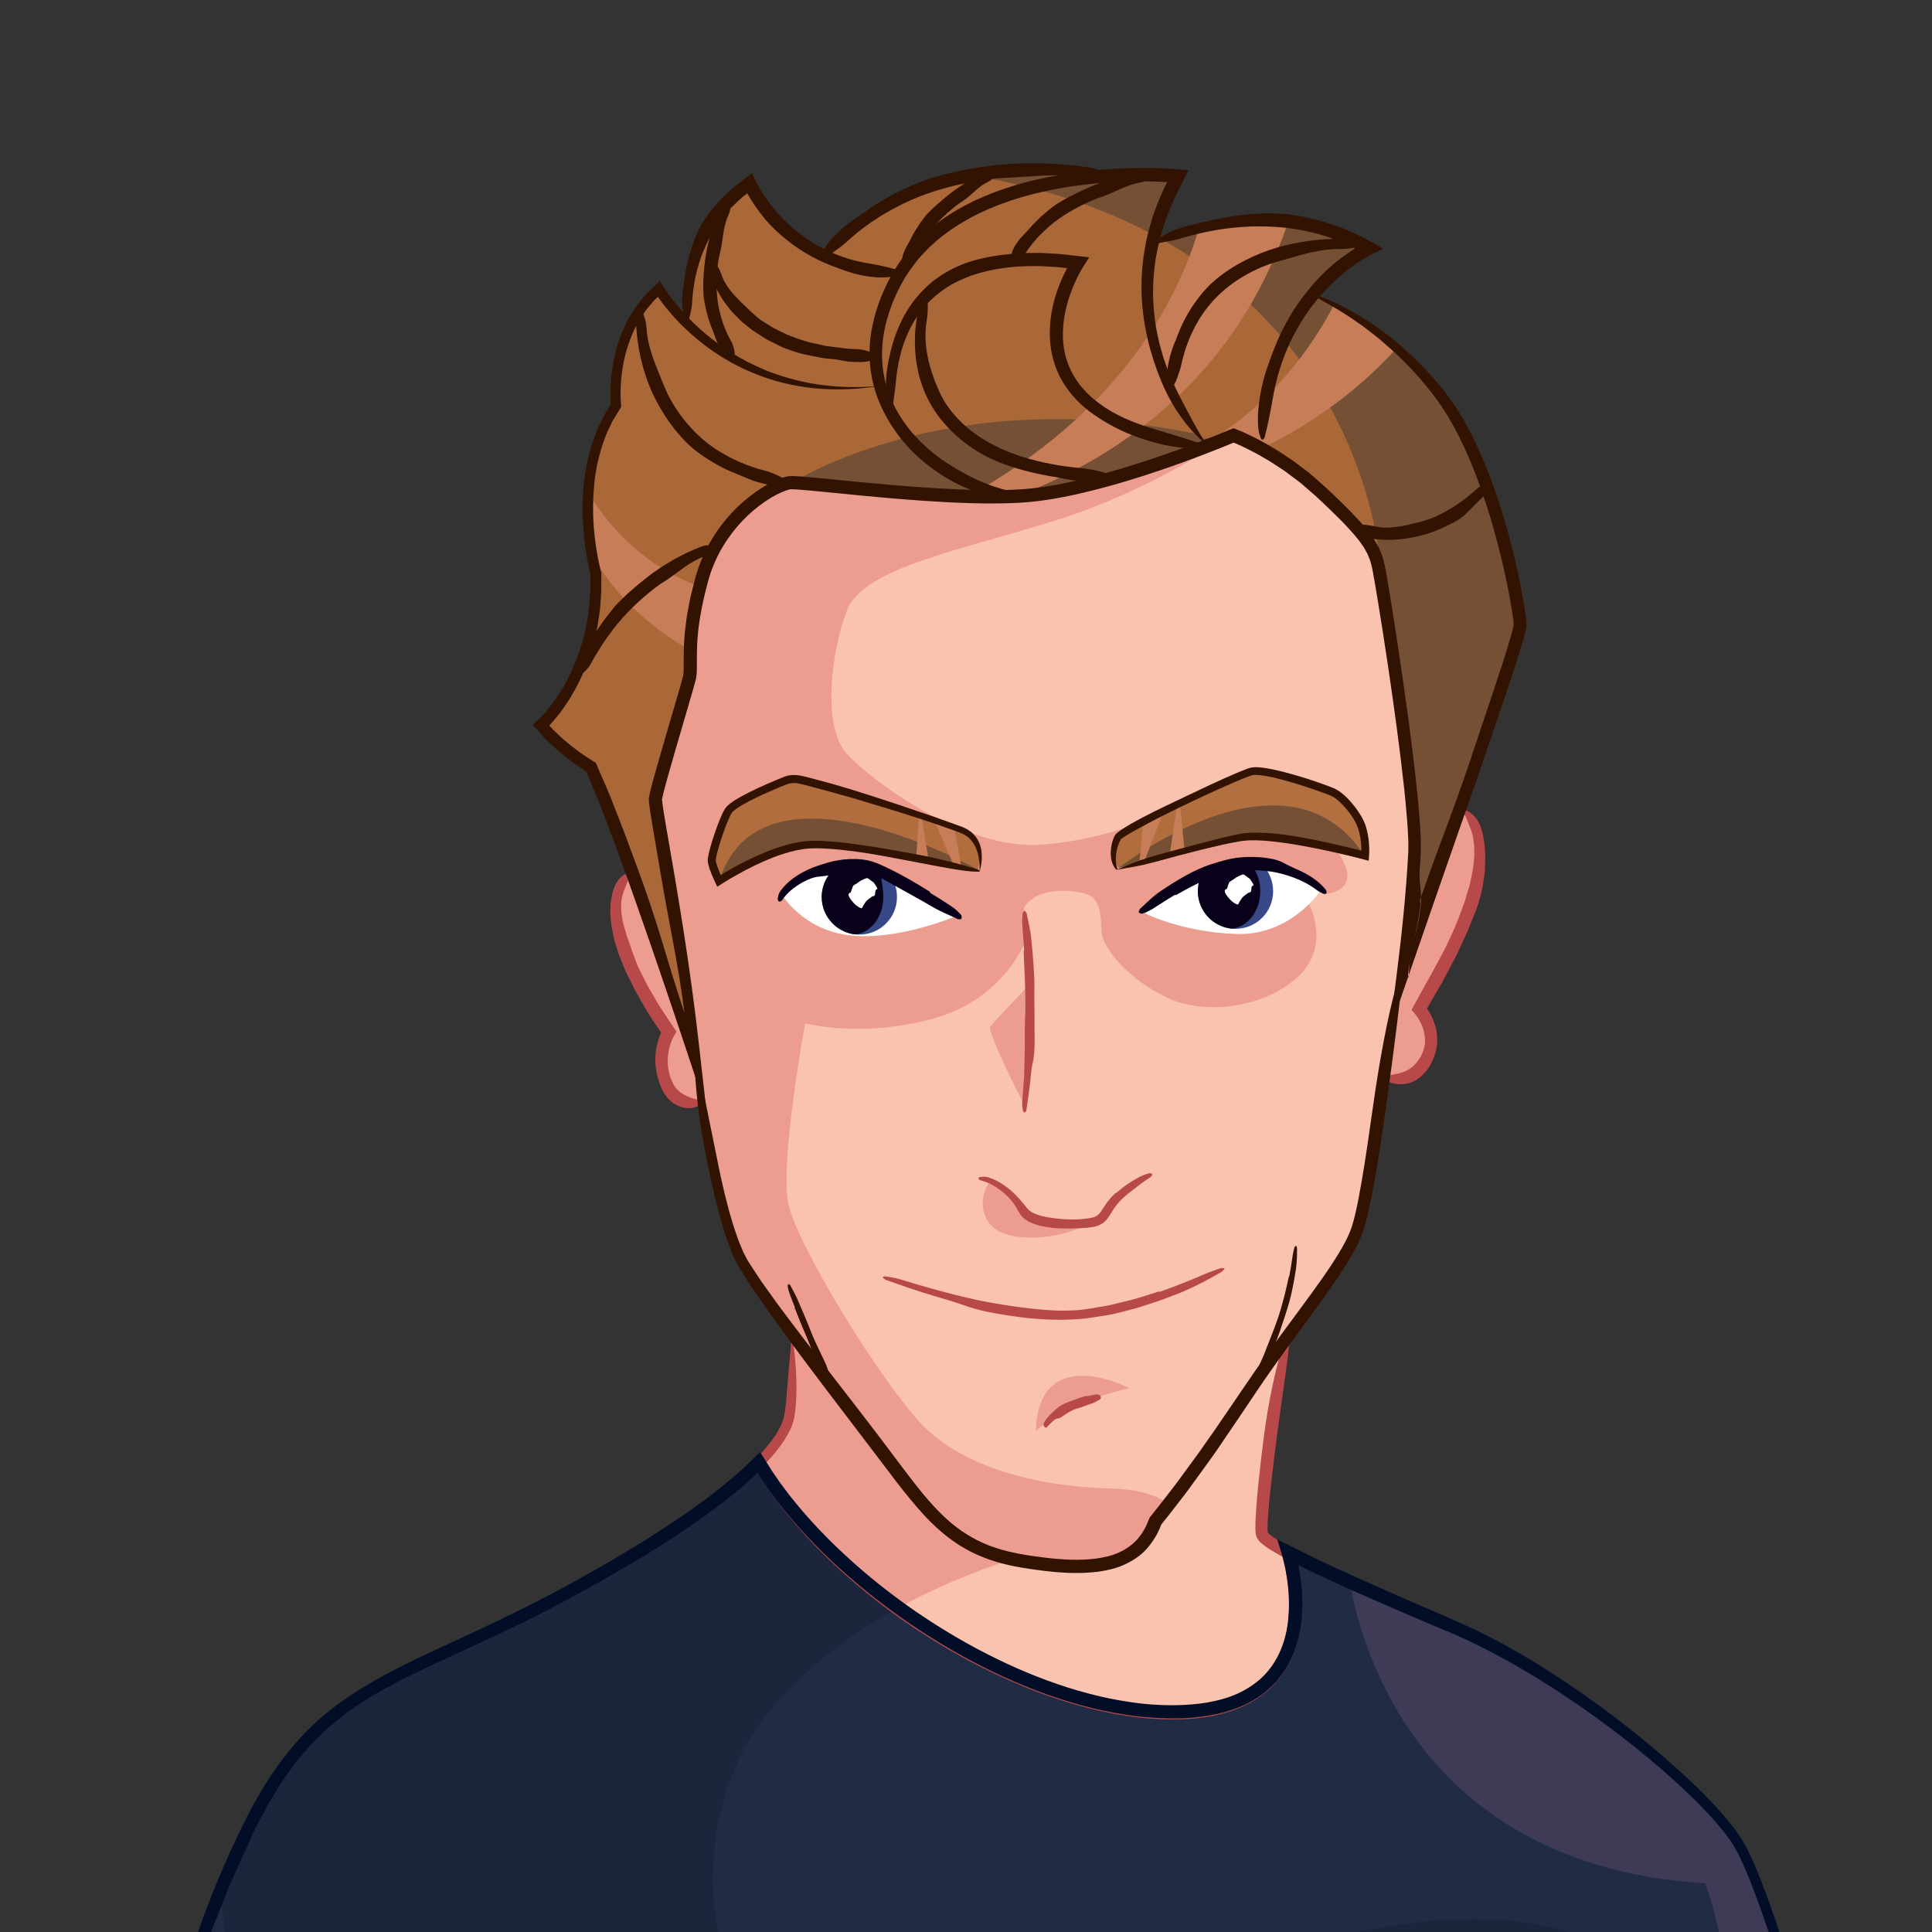 <?xml version="1.0" encoding="UTF-8"?>
<svg width="600px" height="600px" viewBox="0 0 600 600" version="1.1" xmlns="http://www.w3.org/2000/svg" xmlns:xlink="http://www.w3.org/1999/xlink">
    <rect x="0" y="0" width="600" height="600" fill="#333333" stroke="none"/>
    <!-- Generator: Sketch 52.5 (67469) - http://www.bohemiancoding.com/sketch -->
    <title>Flo</title>
    <desc>Created with Sketch.</desc>
    <g id="Page-1" stroke="none" stroke-width="1" fill="none" fill-rule="evenodd">
        <g id="Flo" transform="translate(50, 50)">
            <g id="Layer_4" transform="translate(0, 2.17)">
                <path d="M515.066,596.634 C343.724,596.634 172.382,596.634 1.041,596.634 C1.476,593.984 1.838,591.318 2.358,588.684 C7.613,562.046 16.94,536.844 28.994,512.571 C38.846,492.736 53.497,477.85 73.58,468.392 C80.169,465.29 86.714,462.089 93.353,459.097 C115.76,448.992 137.514,437.678 158.169,424.316 C167.504,418.277 176.541,411.834 184.605,404.122 C184.886,403.854 185.276,403.699 185.5,403.561 C188.481,407.711 191.203,411.85 194.272,415.71 C207.776,432.698 224.335,446.175 242.882,457.249 C262.202,468.783 282.663,477.311 305.297,479.62 C313.35,480.443 321.417,480.421 329.336,478.361 C342.074,475.045 349.974,467.088 352.326,454 C353.522,447.346 353.082,440.701 351.705,434.102 C351.527,433.24 351.182,432.36 351.478,431.271 C355.094,432.983 358.495,434.691 361.973,436.225 C375.617,442.246 389.375,448.013 402.924,454.238 C431.704,467.459 456.727,486.066 479.285,508.147 C486.613,515.321 492.031,523.657 495.348,533.36 C498.546,542.708 501.972,551.986 504.891,561.421 C508.503,573.09 511.694,584.889 515.066,596.634 Z" id="Path" fill="#202C46"></path>
                <path d="M389.114,209.285 C388.631,215.913 388.346,221.288 387.824,226.638 C387.141,233.629 386.396,240.618 385.435,247.574 C384.713,252.807 383.537,257.976 382.698,263.195 C381.128,272.953 379.703,282.736 378.129,292.493 C376.457,302.847 374.703,313.189 372.937,323.528 C372.033,328.818 370.03,333.718 367.014,338.132 C362.708,344.435 358.228,350.617 353.83,356.855 C344.431,370.184 335.109,383.568 325.613,396.828 C320.411,404.091 314.914,411.142 309.567,418.304 C308.951,419.131 308.3,419.984 307.92,420.927 C304.964,428.274 299.265,431.919 291.71,433.141 C285.642,434.123 279.588,433.687 273.556,432.927 C270.118,432.494 266.694,431.894 263.307,431.171 C254.76,429.347 247.416,425.241 241.301,419.021 C238.75,416.426 236.229,413.76 234.025,410.873 C219.079,391.28 204.22,371.622 189.342,351.98 C188.505,350.873 187.796,349.67 186.942,348.577 C180.893,340.838 177.375,331.961 175.001,322.524 C171.698,309.394 169.116,296.12 167.157,282.733 C165.097,268.664 163.427,254.539 161.328,240.475 C159.563,228.643 157.429,216.867 155.458,205.065 C155.057,202.671 154.558,200.287 154.298,197.877 C154.161,196.619 154.228,195.255 154.567,194.04 C157.571,183.268 160.621,172.509 163.741,161.77 C164.574,158.907 165.063,156.049 164.967,153.062 C164.679,144.128 166.138,135.418 168.72,126.906 C172.167,115.543 179.118,106.86 189.239,100.668 C192.542,98.646 195.995,97.868 199.904,98.264 C212.071,99.499 224.251,100.616 236.44,101.616 C246.477,102.439 256.553,102.803 266.612,102.273 C276.177,101.77 285.472,99.536 294.666,96.935 C306.861,93.487 318.801,89.286 330.505,84.442 C332.561,83.591 334.191,83.702 336.139,84.616 C346.635,89.548 355.773,96.341 363.923,104.527 C365.882,106.494 367.805,108.497 369.791,110.439 C374.945,115.485 377.757,121.542 378.725,128.745 C381.073,146.188 383.903,163.566 386.237,181.01 C387.547,190.802 388.255,200.676 389.114,209.285 Z" id="Path" fill="#FAC3AF"></path>
                <path d="M186.462,402.429 C187.942,400.678 189.284,399.093 190.622,397.507 C194.284,393.164 196.191,388.162 196.255,382.473 C196.315,377.27 196.358,372.066 196.406,366.863 C196.414,366.037 196.407,365.211 196.872,364.251 C197.395,364.888 197.937,365.51 198.437,366.165 C208.863,379.818 219.244,393.506 229.731,407.111 C232.693,410.954 235.851,414.661 239.114,418.254 C246.569,426.464 255.931,431.21 266.83,432.975 C273.602,434.071 280.404,435.052 287.281,434.565 C290.369,434.347 293.5,433.842 296.465,432.965 C301.986,431.331 305.921,427.707 308.375,422.448 C309.098,420.898 310.032,419.405 311.09,418.06 C319.999,406.734 328.341,395.002 336.387,383.05 C339.971,377.725 343.724,372.513 347.413,367.261 C347.896,366.573 348.462,365.944 349.285,365.453 C348.585,369.089 347.835,372.716 347.193,376.363 C344.663,390.716 342.566,405.131 341.681,419.692 C341.339,425.333 341.423,425.661 346.45,428.305 C349.182,429.74 350.185,431.736 350.703,434.532 C351.881,440.896 352.359,447.254 351.247,453.662 C349.011,466.557 341.211,474.215 328.736,477.378 C321.592,479.188 314.318,479.348 307.025,478.703 C283.694,476.639 262.71,467.839 242.875,455.952 C225.868,445.759 210.605,433.41 197.722,418.25 C193.561,413.351 189.774,408.181 186.462,402.429 Z" id="Path" fill="#FAC3AF"></path>
                <path d="M421.712,139.6 C419.191,122.996 415.026,106.826 408.692,91.241 C399.441,68.481 383.159,52.344 361.599,41.172 C360.548,40.627 359.436,40.209 358.329,39.723 C358.329,39.723 363.697,31.319 374.121,24.978 C373.528,24.559 373.274,24.324 372.974,24.176 C371.578,23.48 370.198,22.741 368.759,22.139 C348.907,13.823 329.29,15.638 309.796,23.488 C308.538,23.995 308.093,24.879 307.967,26.042 C307.824,27.375 307.173,28.719 306.4,30.065 C307.506,21.263 310.362,12.255 315.059,3.021 C314.216,2.923 313.709,2.838 313.198,2.808 C301.28,2.092 289.451,2.911 277.732,5.116 C267.886,6.968 258.41,9.97 249.623,14.909 C246.444,16.696 243.212,18.406 240.094,20.201 C243.728,17.187 247.75,14.631 252.085,12.446 C261.315,7.792 271.151,5.107 281.31,3.472 C282.595,3.265 283.885,3.111 285.171,2.919 C286.35,2.743 287.522,2.551 288.698,2.366 C271.511,-0.157 254.692,0.876 238.285,6.475 C226.943,10.345 216.904,16.359 208.382,24.833 C207.78,25.432 207.22,26.076 206.528,26.818 C206.911,27.18 207.015,27.336 207.158,27.406 C212.884,30.155 218.898,31.668 225.157,32.159 C224.916,32.474 224.667,32.781 224.439,33.106 C205.988,31.109 192.254,21.848 182.638,5.584 C182.154,5.884 181.843,6.042 181.571,6.251 C180.953,6.726 180.335,7.208 179.747,7.72 C167.937,18.007 163.426,31.233 164.104,46.553 C164.157,47.745 164.546,48.733 165.511,49.49 C166.124,49.97 166.668,50.538 167.261,51.046 C175.753,58.318 185.116,63.441 195.164,66.28 C179.14,62.616 165.571,53.546 154.438,38.416 C151.489,41.015 149.214,43.945 147.382,47.22 C143.068,54.93 141.498,63.282 141.768,72.025 C141.81,73.392 141.569,74.523 140.819,75.684 C138.308,79.574 136.549,83.814 135.357,88.285 C132.245,99.945 132.629,111.65 135.098,123.34 C135.663,126.013 135.871,128.656 135.672,131.342 C135.46,134.195 135.266,137.06 134.822,139.884 C132.933,151.898 128.292,162.667 120.113,171.796 C119.725,172.228 119.387,172.703 118.945,173.261 C119.616,174.013 120.166,174.668 120.756,175.286 C124.195,178.876 128.055,181.962 132.231,184.639 C133.46,185.427 134.324,186.373 134.862,187.718 C136.217,191.097 137.773,194.403 138.999,197.826 C146.859,219.783 154.651,241.765 162.468,263.737 C162.813,264.706 163.178,265.669 163.533,266.633 C163.676,266.613 163.821,266.592 163.965,266.571 C163.252,261.164 162.664,255.737 161.801,250.353 C159.194,234.088 156.529,217.831 153.774,201.591 C153.136,197.833 153.205,194.252 154.31,190.576 C157.179,181.03 159.827,171.416 162.661,161.858 C163.56,158.829 164.065,155.803 163.971,152.64 C163.707,143.705 165.174,134.989 167.788,126.49 C171.445,114.612 178.75,105.559 189.535,99.339 C192.387,97.693 195.383,96.877 198.737,97.223 C206.76,98.051 214.788,98.88 222.832,99.461 C233.644,100.242 244.473,100.795 255.296,101.428 C255.837,101.46 256.386,101.342 257.548,101.238 C253.097,99.62 248.952,97.688 245.142,95.424 C249.063,97.125 253.128,98.528 257.07,99.769 C260,100.693 263.197,101.282 266.246,101.187 C270.639,101.052 275.052,100.37 279.383,99.536 C294.238,96.674 308.517,91.841 322.629,86.485 C323.08,86.313 323.493,86.04 323.98,85.785 C319.682,80.292 316.132,74.723 313.34,69.075 C316.539,74.298 319.392,80.083 323.264,84.856 C323.644,85.325 324.761,85.096 325.043,85.558 C327.228,84.691 328.971,84.142 330.578,83.323 C332.462,82.363 334.109,82.569 335.99,83.43 C351.494,90.531 363.755,101.637 374.556,114.541 C377.002,117.462 378.383,120.936 378.981,124.686 C380.61,134.875 382.338,145.052 383.763,155.27 C385.571,168.239 387.228,181.23 388.735,194.237 C389.404,200.002 389.949,205.837 389.822,211.625 C389.665,218.81 388.782,225.981 388.154,233.154 C387.839,236.759 387.398,240.354 387.012,243.954 C387.794,243.149 388.203,242.23 388.529,241.281 C397.093,216.445 405.686,191.62 414.177,166.76 C416.754,159.215 419.089,151.584 421.414,143.957 C421.828,142.592 421.926,141.01 421.712,139.6 Z" id="Path" fill="#765035"></path>
                <path d="M390.463,261.189 C391.01,262.077 391.533,262.866 391.995,263.69 C394.784,268.683 394.403,274.376 391.017,278.584 C388.516,281.693 384.767,282.824 380.816,281.514 C381.309,278.149 381.745,274.729 382.323,271.333 C383.265,265.777 384.219,260.221 385.328,254.697 C385.822,252.246 386.602,249.838 387.426,247.471 C392.65,232.486 397.92,217.519 403.186,202.548 C403.435,201.837 403.771,201.154 404.153,200.259 C406.049,201.532 407.063,203.201 407.793,205.049 C409.06,208.253 409.393,211.601 409.147,215.019 C408.711,221.135 407.046,226.956 404.896,232.66 C401.454,241.786 396.865,250.339 391.891,258.701 C391.408,259.511 390.953,260.337 390.463,261.189 Z" id="Path" fill="#ED9D8F"></path>
                <path d="M364.356,210.891 L359.131,199.916 L313.766,198.953 C313.766,198.953 297.418,208.307 273.51,210.144 C249.603,211.982 220.613,190.253 212.998,181.935 C205.381,173.616 207.955,150.831 212.998,137.45 C218.041,124.069 248.824,118.644 278.48,109.24 C308.137,99.837 330.231,84.208 330.231,84.208 L330.231,84.207 C318.612,89.004 306.764,93.169 294.664,96.591 C285.469,99.191 276.175,101.426 266.608,101.929 C256.55,102.459 246.475,102.095 236.437,101.272 C224.248,100.272 212.068,99.155 199.901,97.92 C195.993,97.524 192.539,98.302 189.235,100.324 C179.115,106.516 172.164,115.199 168.717,126.562 C166.135,135.074 164.676,143.784 164.964,152.718 C165.06,155.705 164.57,158.563 163.738,161.426 C160.618,172.164 157.569,182.924 154.563,193.696 C154.225,194.911 154.158,196.274 154.294,197.533 C154.556,199.943 155.055,202.328 155.454,204.722 C157.426,216.523 159.56,228.299 161.325,240.131 C163.424,254.195 165.093,268.32 167.154,282.39 C169.113,295.776 171.694,309.05 174.998,322.18 C177.372,331.616 180.89,340.494 186.939,348.233 C187.792,349.326 188.501,350.529 189.339,351.636 C204.217,371.278 219.076,390.937 234.022,410.529 C236.224,413.416 238.746,416.082 241.298,418.677 C247.413,424.897 254.756,429.004 263.303,430.827 C266.691,431.55 270.115,432.15 273.552,432.583 C279.586,433.343 285.64,433.779 291.706,432.797 C299.263,431.575 304.962,427.93 307.917,420.583 C308.297,419.64 308.947,418.787 309.564,417.96 C310.46,416.759 311.365,415.565 312.268,414.368 C308.704,412.103 303.306,410.307 295.115,410.105 C271.426,409.522 249.184,403.274 236.707,390.614 C224.23,377.954 197.286,334.376 194.754,321.356 C192.222,308.336 200.043,265.614 200.043,265.614 C200.043,265.614 217.267,270.361 239.916,264.123 C262.566,257.884 268.955,239.032 268.955,239.032 L267.991,229.81 C272.195,222.215 287.114,224.249 289.419,226.555 C291.725,228.86 291.86,232.387 292.132,237.269 C292.403,242.152 300.133,251.781 312.34,257.613 C324.546,263.444 343.397,260.596 353.434,250.831 C363.47,241.067 356.417,228.318 356.417,228.318 L305.016,230.398 C305.016,230.398 319.528,215.842 337.701,215.57 C355.875,215.299 361.842,225.471 361.842,225.471 C361.842,225.471 367.539,224.928 368.352,220.86 C369.167,216.79 364.356,210.891 364.356,210.891 Z" id="Path" fill="#ED9D8F"></path>
                <path d="M146.123,219.812 C147.231,222.896 148.374,225.97 149.441,229.069 C154.013,242.341 158.475,255.653 163.17,268.882 C164.786,273.437 165.343,278.143 166.125,282.834 C166.508,285.129 166.836,287.434 167.184,289.701 C164.159,290.805 160.762,289.646 158.693,286.804 C156.506,283.799 155.639,280.324 156.049,276.713 C156.376,273.834 157.315,271.023 158.099,267.685 C157.43,266.679 156.422,265.172 155.422,263.659 C151.394,257.573 147.757,251.275 145.045,244.477 C143.398,240.348 142.197,236.109 141.869,231.656 C141.663,228.853 141.903,226.085 143.053,223.505 C143.666,222.13 144.602,220.9 145.392,219.604 C145.635,219.674 145.88,219.743 146.123,219.812 Z" id="Path" fill="#ED9D8F"></path>
                <path d="M173.737,220.299 C171.943,217.443 171.301,214.71 172.395,211.675 C173.541,208.498 174.59,205.289 175.705,202.101 C176.327,200.32 177.392,198.835 179.105,198 C184.239,195.497 189.344,192.912 194.603,190.699 C196.039,190.095 198.078,190.335 199.672,190.785 C209.588,193.586 219.482,196.472 229.329,199.505 C235.37,201.365 241.335,203.484 247.3,205.583 C252.822,207.527 255.074,211.797 253.785,217.916 C252.808,217.753 251.811,217.609 250.823,217.42 C239.68,215.282 228.549,213.082 217.391,211.024 C214.074,210.413 210.691,210.15 207.33,209.8 C201.071,209.149 195.023,210.149 189.288,212.639 C184.844,214.567 180.547,216.83 176.192,218.959 C175.422,219.334 174.686,219.779 173.737,220.299 Z" id="Path" fill-opacity="0.943" fill="#AE6A39"></path>
                <path d="M373.188,212.745 C369.906,211.996 366.653,211.111 363.345,210.528 C356.693,209.357 350.027,208.244 343.339,207.309 C337.46,206.487 331.773,207.941 326.157,209.427 C317.365,211.756 308.613,214.241 299.844,216.662 C299.013,216.892 298.187,217.137 297.392,217.364 C295.197,214.142 296.116,208.727 299.25,206.746 C301.518,205.314 303.857,203.957 306.279,202.812 C316.152,198.15 326.071,193.59 335.965,188.975 C338.328,187.873 340.708,187.647 343.293,188.186 C350.188,189.627 356.902,191.67 363.399,194.336 C369.733,196.936 374.404,205.929 373.188,212.745 Z" id="Path" fill-opacity="0.943" fill="#AE6A39"></path>
                <path d="M269.921,253.345 C269.921,253.345 258.767,264.998 257.548,266.631 C256.329,268.264 267.993,290.728 267.993,290.728 L269.921,253.345 Z" id="Path" fill="#ED9D8F"></path>
                <path d="M257.459,314.605 C257.459,314.605 252.349,321.528 257.459,327.988 C262.568,334.448 280.199,332.65 287.523,327.988 C287.523,327.988 273.718,329.219 268.957,325.052 C264.195,320.886 262.928,316.461 257.459,314.605 Z" id="Path" fill="#ED9D8F"></path>
                <path d="M186.462,402.429 C189.774,408.181 193.561,413.35 197.723,418.248 C207.062,429.235 217.654,438.74 229.25,447.024 C241.492,440.311 253.581,435.577 263.551,432.332 C254.047,430.197 245.809,425.626 239.116,418.252 C235.853,414.66 232.695,410.952 229.733,407.109 C219.246,393.503 208.865,379.816 198.439,366.163 C197.94,365.507 197.397,364.886 196.874,364.249 C196.409,365.21 196.416,366.035 196.408,366.86 C196.361,372.064 196.317,377.268 196.258,382.471 C196.192,388.16 194.286,393.163 190.624,397.505 C189.284,399.093 187.942,400.678 186.462,402.429 Z" id="Path" fill="#ED9D8F"></path>
                <path d="M36.963,596.634 C189.922,596.634 342.882,596.634 495.841,596.634 C439.783,503.575 346.112,555.516 258.047,585.536 C169.981,615.554 153.345,522.605 188.788,479.529 C200.075,465.812 214.185,455.42 228.177,447.622 C215.536,438.556 204.093,428.066 194.273,415.711 C191.204,411.85 188.482,407.712 185.501,403.562 C185.277,403.7 184.887,403.855 184.606,404.123 C176.542,411.835 167.505,418.278 158.17,424.317 C137.515,437.679 115.761,448.993 93.354,459.098 C86.715,462.091 80.17,465.291 73.581,468.393 C53.498,477.851 38.846,492.736 28.995,512.573 C25.216,520.183 21.706,527.884 18.505,535.693 C20.635,564.114 29.076,583.937 36.963,596.634 Z" id="Path" fill="#1D253D"></path>
                <path d="M515.066,596.634 C511.694,584.89 508.503,573.091 504.892,561.422 C501.973,551.987 498.547,542.709 495.349,533.361 C492.033,523.658 486.614,515.322 479.286,508.148 C456.728,486.066 431.706,467.46 402.925,454.239 C391.775,449.117 380.485,444.297 369.231,439.397 C372.748,459.615 391.081,527.2 479.566,532.731 C479.566,532.731 490.976,561.818 485.595,596.634 C495.419,596.634 505.242,596.634 515.066,596.634 Z" id="Path" fill="#3F3B56"></path>
                <path d="M326.156,209.426 C331.772,207.94 337.459,206.486 343.338,207.308 C350.026,208.243 356.693,209.357 363.344,210.527 C366.652,211.11 369.905,211.995 373.187,212.744 C348.739,176.96 297.391,217.363 297.391,217.363 C298.185,217.135 299.012,216.89 299.843,216.661 C308.613,214.24 317.364,211.754 326.156,209.426 Z" id="Path" fill="#765035"></path>
                <path d="M173.737,220.299 C174.686,219.778 175.422,219.334 176.193,218.958 C180.548,216.829 184.846,214.567 189.289,212.638 C195.024,210.148 201.072,209.148 207.331,209.799 C210.692,210.149 214.075,210.412 217.392,211.023 C228.55,213.081 239.681,215.281 250.824,217.419 C251.812,217.609 252.809,217.753 253.786,217.915 C253.786,217.917 187.442,180.655 173.737,220.299 Z" id="Path" fill="#765035"></path>
                <path d="M311.787,22.725 C311.124,22.978 310.459,23.221 309.796,23.488 C308.538,23.995 308.093,24.879 307.967,26.042 C307.824,27.375 307.173,28.719 306.4,30.065 C306.788,26.988 307.401,23.884 308.219,20.756 C297.615,15.095 285.413,10.216 271.381,6.503 C263.81,8.373 256.504,11.041 249.624,14.909 C246.445,16.696 243.213,18.406 240.095,20.201 C243.729,17.187 247.751,14.631 252.086,12.446 C257.645,9.643 263.429,7.563 269.369,5.988 C264.29,4.7 258.973,3.567 253.412,2.602 C248.332,3.488 243.289,4.766 238.286,6.473 C226.944,10.343 216.905,16.357 208.383,24.831 C207.781,25.43 207.221,26.073 206.529,26.816 C206.912,27.178 207.016,27.334 207.159,27.404 C212.885,30.153 218.899,31.665 225.158,32.157 C224.918,32.472 224.668,32.779 224.44,33.104 C205.989,31.107 192.255,21.846 182.639,5.582 C182.155,5.882 181.844,6.04 181.572,6.248 C180.954,6.724 180.336,7.205 179.748,7.718 C167.938,18.004 163.427,31.23 164.105,46.55 C164.158,47.743 164.548,48.731 165.512,49.488 C166.125,49.968 166.669,50.536 167.262,51.043 C175.754,58.316 185.117,63.438 195.165,66.278 C179.141,62.614 165.572,53.544 154.439,38.414 C151.49,41.013 149.216,43.943 147.383,47.218 C143.069,54.928 141.499,63.28 141.769,72.023 C141.812,73.39 141.57,74.52 140.82,75.681 C138.309,79.572 136.55,83.812 135.358,88.282 C132.246,99.943 132.63,111.648 135.099,123.337 C135.664,126.011 135.872,128.654 135.673,131.34 C135.461,134.193 135.267,137.058 134.823,139.881 C132.934,151.895 128.293,162.665 120.114,171.794 C119.727,172.226 119.388,172.701 118.946,173.259 C119.617,174.011 120.167,174.666 120.757,175.284 C124.196,178.874 128.056,181.959 132.232,184.637 C133.461,185.425 134.325,186.371 134.863,187.715 C136.218,191.095 137.774,194.401 139,197.824 C146.86,219.781 154.652,241.763 162.469,263.735 C162.814,264.704 163.179,265.667 163.534,266.631 C163.677,266.61 163.822,266.59 163.966,266.569 C163.253,261.162 162.665,255.735 161.803,250.351 C159.195,234.086 156.531,217.829 153.775,201.589 C153.137,197.831 153.206,194.25 154.311,190.574 C157.18,181.027 159.828,171.413 162.662,161.856 C163.561,158.826 164.066,155.8 163.973,152.638 C163.708,143.703 165.175,134.987 167.79,126.488 C171.446,114.61 178.751,105.557 189.536,99.336 C191.87,97.99 194.302,97.212 196.945,97.159 C207.177,91.266 252.834,68.309 321.58,82.59 C318.347,78.135 315.591,73.631 313.34,69.074 C316.291,73.891 319.001,79.428 322.546,83.862 C324.335,84.247 326.824,83.736 328.645,84.174 C329.316,83.906 329.962,83.634 330.576,83.322 C332.46,82.362 334.107,82.568 335.988,83.429 C351.492,90.529 363.753,101.635 374.554,114.54 C376.527,116.897 377.797,119.617 378.533,122.548 C378.534,122.545 374.945,58.693 311.787,22.725 Z" id="Path" fill-opacity="0.943" fill="#AE6A39"></path>
                <g id="Group" transform="translate(251.718, 16.275)" fill="#C67D58">
                    <path d="M70.403,3.116 C64.765,22.236 48.745,56.252 3.69,82.955 C4.244,83.135 4.802,83.32 5.353,83.494 C8.283,84.418 11.48,85.007 14.529,84.912 C15.071,84.895 15.613,84.847 16.156,84.815 C30.589,79.14 47.656,70.049 63.097,55.629 C62.587,54.687 62.09,53.745 61.623,52.799 C62.166,53.685 62.742,54.556 63.312,55.428 C77.414,42.2 90.125,24.503 98.192,0.883 C88.887,-0.2 79.629,0.695 70.403,3.116 Z" id="Path"></path>
                    <path d="M5.831,84.961 C4.697,84.549 3.583,84.115 2.488,83.661 C1.741,84.097 0.986,84.528 0.225,84.959 C1.343,85.023 2.461,85.086 3.578,85.151 C4.119,85.184 4.668,85.065 5.831,84.961 Z" id="Path"></path>
                </g>
                <g id="Group" transform="translate(322.242, 23.87)" fill="#C67D58">
                    <path d="M1.738,61.913 C1.722,61.892 1.708,61.873 1.693,61.853 C1.233,62.119 0.771,62.384 0.305,62.644 C0.332,62.634 0.359,62.625 0.386,62.614 C0.837,62.442 1.25,62.169 1.738,61.913 Z" id="Path"></path>
                    <path d="M61.422,32.172 C55.598,27.077 49.093,22.623 41.992,18.728 C35.354,31.39 23.11,49.137 2.595,61.328 C2.664,61.448 2.732,61.575 2.799,61.686 C4.984,60.819 6.728,60.27 8.335,59.451 C10.218,58.491 11.865,58.697 13.747,59.558 C15.969,60.576 18.117,61.685 20.211,62.861 C29.762,58.253 46.625,48.579 61.422,32.172 Z" id="Path"></path>
                    <path d="M48.605,3.283 C49.637,2.542 50.721,1.812 51.879,1.108 C51.815,1.063 51.769,1.029 51.714,0.987 C49.791,2.367 48.61,3.271 48.61,3.271 C48.61,3.271 48.605,3.28 48.605,3.283 Z" id="Path"></path>
                </g>
                <path d="M166.834,129.804 C150.178,123.567 139.659,112.006 133.243,101.739 C132.882,108.411 133.483,115.092 134.784,121.766 C142.847,135.192 154.193,143.975 163.953,149.512 C164.053,142.82 165.094,136.25 166.834,129.804 Z" id="Path" fill="#C67D58"></path>
                <path d="M303.883,215.539 C304.406,215.393 304.931,215.248 305.455,215.102 L311.108,200.554 C309.499,201.308 307.886,202.054 306.279,202.812 C305.845,203.017 305.416,203.236 304.988,203.454 C304.66,207.17 304.213,212.001 303.883,215.539 Z" id="Path" fill="#C67D58"></path>
                <path d="M313.318,212.92 C314.83,212.501 316.344,212.099 317.857,211.685 L316.48,198.042 C316.139,198.202 315.796,198.362 315.455,198.522 L313.318,212.92 Z" id="Path" fill="#C67D58"></path>
                <path d="M246.146,216.516 C246.946,216.672 247.745,216.826 248.544,216.98 L246.465,205.289 C244.445,204.577 242.424,203.869 240.4,203.167 L246.146,216.516 Z" id="Path" fill="#C67D58"></path>
                <path d="M234.534,214.274 C235.826,214.523 237.119,214.773 238.412,215.022 L236.244,201.75 C235.958,201.654 235.674,201.558 235.39,201.463 L234.534,214.274 Z" id="Path" fill="#C67D58"></path>
                <path d="M420.088,148.287 C412.422,161.492 401.974,177.654 388.724,194.149 C388.727,194.178 388.732,194.207 388.735,194.235 C389.404,200 389.949,205.835 389.822,211.623 C389.665,218.808 388.782,225.979 388.154,233.152 C387.839,236.757 387.398,240.352 387.012,243.952 C387.794,243.146 388.203,242.227 388.529,241.279 C397.093,216.443 405.686,191.618 414.177,166.758 C416.264,160.641 418.193,154.468 420.088,148.287 Z" id="Path" fill="#765035"></path>
                <path d="M359.832,224.754 C359.832,224.754 350.698,238.548 333.7,237.884 C316.701,237.219 305.573,231.46 305.573,231.46 L322.014,220.583 L345.384,217.565 L356.906,222.289 L359.832,224.754 Z" id="Path" fill="#FFFFFF"></path>
                <path d="M192.857,225.678 C192.857,225.678 199.457,237.001 214.647,238.392 C229.837,239.783 247.297,232.173 247.297,232.173 L226.097,219.605 L213.759,216.478 L202.349,218.481 L195.658,222.786 L192.857,225.678 Z" id="Path" fill="#FFFFFF"></path>
                <path d="M271.672,392.224 C271.672,392.224 282.098,383.002 300.814,378.933 C300.814,378.933 272.638,364.286 271.672,392.224 Z" id="Path" fill="#ED9D8F"></path>
            </g>
            <g id="Layer_3">
                <path d="M350.354,346.552 C350.784,344.393 351.122,342.216 351.433,340.043 C351.564,339.158 351.78,338.277 351.996,337.43 C352.063,337.173 352.338,336.96 352.527,336.899 C352.608,336.873 352.719,337.316 352.801,337.554 C352.822,337.61 352.813,337.705 352.813,337.78 C352.801,339.932 352.775,342.089 352.458,344.219 C351.764,348.795 350.847,353.356 349.362,357.754 L348.761,359.621 L348.131,361.485 C347.73,362.734 347.322,363.984 346.844,365.206 C346.096,367.315 345.257,369.392 344.361,371.443 C343.969,372.359 343.425,373.229 342.892,374.041 C342.463,374.679 342.081,375.336 341.722,376.009 C341.337,376.668 340.963,377.338 340.595,378.017 C339.5,380.14 338.18,382.132 336.888,384.132 C336.759,384.332 336.436,384.566 336.315,384.539 C336.19,384.512 336.105,384.2 336.167,383.995 C336.354,383.384 336.549,382.737 336.867,382.163 C338.168,379.938 339.301,377.616 340.464,375.318 C341.111,373.862 341.817,372.43 342.432,370.965 C343.718,367.642 345.071,364.369 346.285,361.011 C347.427,358.042 348.219,354.94 349.034,351.858 C349.455,350.086 349.889,348.316 350.238,346.528 L350.354,346.552 Z" id="Path" fill="#321200"></path>
                <path d="M196.877,356.041 C196.267,354.476 195.621,352.924 195.066,351.339 C194.838,350.693 194.705,350.007 194.609,349.338 C194.58,349.136 194.762,348.877 194.918,348.764 C194.984,348.716 195.228,348.969 195.386,349.093 C195.423,349.122 195.447,349.188 195.473,349.239 C196.207,350.677 197.038,352.071 197.669,353.551 C199.012,356.746 200.459,359.897 201.682,363.146 C202.379,364.974 203.199,366.768 204.048,368.537 L206.214,373.062 C206.541,373.728 206.81,374.441 207.008,375.148 C207.32,376.262 207.816,377.292 208.335,378.329 C209.195,379.894 210.029,381.473 210.852,383.063 C210.934,383.221 210.94,383.543 210.855,383.632 C210.768,383.725 210.486,383.704 210.362,383.595 C209.998,383.269 209.605,382.919 209.336,382.495 C208.288,380.821 207.212,379.14 206.302,377.388 C205.716,376.316 205.172,375.218 204.567,374.156 C203.258,371.754 202.12,369.273 201.113,366.73 C200.243,364.453 199.204,362.238 198.308,359.971 L196.767,356.085 L196.877,356.041 Z" id="Path" fill="#321200"></path>
                <path d="M403.758,201.295 C405.441,201.494 406.882,202.389 407.903,203.542 C408.162,203.833 408.443,204.12 408.66,204.443 C408.861,204.77 409.055,205.109 409.242,205.456 C409.422,205.804 409.624,206.155 409.769,206.526 C409.889,206.902 410.004,207.288 410.112,207.681 L410.528,209.172 L410.767,210.678 L411.023,212.185 C411.086,212.686 411.086,213.188 411.125,213.69 C411.157,214.69 411.314,215.714 411.264,216.708 L411.152,219.712 C411.158,220.729 410.966,221.696 410.842,222.682 L410.408,225.634 C409.994,227.559 409.45,229.443 408.888,231.308 C408.483,232.62 407.897,233.851 407.405,235.122 L405.89,238.908 L402.882,245.497 C401.846,247.673 400.659,249.764 399.559,251.902 C398.993,252.963 398.452,254.038 397.872,255.088 L396.058,258.193 L394.258,261.305 L393.363,262.865 L393.238,263.09 L393.207,263.15 C393.192,263.191 393.159,263.23 393.161,263.267 C393.217,263.329 393.234,263.342 393.346,263.495 C393.346,263.495 393.553,263.811 393.681,264.01 C393.826,264.227 393.954,264.45 394.077,264.674 C394.34,265.114 394.557,265.572 394.777,266.021 C395.196,266.933 395.54,267.859 395.795,268.804 C396.305,270.692 396.468,272.646 396.263,274.578 C396.033,276.512 395.413,278.362 394.521,280.135 C393.636,281.896 392.287,283.662 390.359,285.05 C388.766,286.185 386.705,286.769 384.918,286.725 C383.119,286.702 381.6,286.205 380.576,285.631 C380.143,285.383 379.936,285.075 379.929,284.81 C379.939,284.553 380.165,284.359 380.538,284.259 C381.12,284.11 381.7,283.873 382.316,283.779 C384.99,283.31 387.345,282.686 389.2,280.792 C390.889,279.06 392.143,276.875 392.479,274.346 C392.67,272.626 392.456,270.883 391.871,269.236 C391.607,268.406 391.207,267.614 390.789,266.845 C390.57,266.463 390.336,266.093 390.088,265.734 C389.842,265.41 389.614,265.078 389.315,264.718 L388.359,263.599 L390.137,260.41 L391.192,258.471 C392.106,256.793 393.013,255.11 393.985,253.469 C395.144,251.435 396.2,249.352 397.322,247.298 C397.866,246.264 398.448,245.245 398.963,244.198 L400.433,241.026 C402.168,237.49 403.491,233.812 404.823,230.148 C405.189,228.937 405.753,227.063 406.41,224.882 C406.844,222.674 407.527,220.157 407.678,217.673 C407.732,217.055 407.844,216.432 407.851,215.829 C407.845,215.226 407.839,214.633 407.834,214.055 C407.812,213.48 407.867,212.9 407.786,212.372 C407.714,211.841 407.641,211.331 407.574,210.846 C407.499,209.851 407.195,209.05 407.01,208.352 C406.852,207.638 406.592,207.141 406.44,206.792 C406.048,205.791 405.708,204.927 405.365,204.049 C404.971,203.174 404.617,202.21 403.758,201.295 Z" id="Path" fill="#B8494B"></path>
                <path d="M146.213,220.814 C145.557,222.01 145.176,223.071 144.792,224.071 C144.695,224.322 144.591,224.563 144.477,224.796 C144.394,225.051 144.308,225.305 144.208,225.553 C144.11,225.803 144.002,226.049 143.884,226.295 C143.796,226.559 143.706,226.827 143.615,227.101 C142.621,229.869 142.758,233.082 143.417,236.123 C143.522,236.889 143.827,237.646 144.017,238.403 C144.244,239.158 144.417,239.918 144.667,240.664 C145.237,242.148 145.714,243.642 146.209,245.134 L147.396,248.268 L147.991,249.838 C148.211,250.354 148.471,250.855 148.719,251.362 C149.505,252.912 150.251,254.482 151.061,256.025 L153.689,260.566 C154.529,262.1 155.528,263.548 156.496,265.012 L160.093,270.397 C159.751,270.97 159.341,271.607 159.094,272.118 L158.893,272.507 L158.793,272.734 C158.729,272.886 158.655,273.033 158.597,273.19 C158.356,273.807 158.128,274.435 157.965,275.082 C157.218,277.92 157.188,280.55 157.767,283.027 C158.024,284.272 158.52,285.497 159.065,286.607 C159.678,287.678 160.441,288.648 161.444,289.323 C162.259,289.881 163.158,290.374 164.139,290.755 C165.11,291.138 166.136,291.41 166.95,291.618 C167.285,291.708 167.53,291.89 167.627,292.119 C167.741,292.344 167.727,292.621 167.456,292.875 C167.053,293.254 166.575,293.637 165.966,293.833 C163.325,294.694 159.969,293.76 157.708,291.403 C156.646,290.323 155.909,289.111 155.401,287.876 C155.142,287.258 154.881,286.639 154.708,286.006 C154.606,285.691 154.503,285.374 154.399,285.053 C154.313,284.724 154.227,284.393 154.139,284.055 C153.505,281.644 153.322,279.08 153.663,276.586 C153.807,275.334 154.096,274.105 154.47,272.899 C154.655,272.295 154.874,271.7 155.121,271.111 L155.28,270.731 L155.321,270.618 C155.336,270.567 155.324,270.574 155.324,270.554 C155.319,270.549 155.308,270.548 155.301,270.546 L155.275,270.545 L155.264,270.548 L155.081,270.292 L154.346,269.26 C153.859,268.57 153.38,267.875 152.918,267.169 L151.222,264.564 L149.667,261.857 L148.123,259.146 L147.35,257.792 L146.654,256.387 L144.306,251.656 L142.294,246.736 C141.881,245.656 141.405,243.904 140.79,241.905 C140.504,240.896 140.339,239.76 140.099,238.626 C140.003,238.051 139.843,237.487 139.799,236.887 L139.648,235.095 C139.608,234.498 139.534,233.911 139.525,233.322 C139.549,232.728 139.572,232.144 139.595,231.573 C139.638,231.002 139.603,230.451 139.712,229.914 C139.807,229.379 139.899,228.864 139.986,228.374 C140.108,227.392 140.479,226.543 140.696,225.83 C140.899,225.111 141.235,224.583 141.406,224.217 C142.468,222.209 144.213,221.21 146.213,220.814 Z" id="Path" fill="#B8494B"></path>
                <path d="M254.185,220.771 C254.334,217.814 253.951,215.03 252.805,212.752 C252.228,211.62 251.453,210.635 250.471,209.852 C249.431,209.106 248.321,208.603 246.844,208.106 C239.746,205.493 232.407,203.179 225.065,200.916 C221.388,199.815 217.71,198.715 214.044,197.618 C210.365,196.623 206.78,195.549 203.035,194.609 C201.738,194.263 200.446,193.873 199.203,193.585 C197.946,193.275 196.761,193.069 195.695,193.236 L195.29,193.281 L194.893,193.406 C194.615,193.505 194.391,193.536 194.064,193.681 L192.21,194.438 C190.979,194.947 189.754,195.467 188.54,196.007 C185.779,197.241 183.023,198.525 180.468,200.021 C179.827,200.392 179.211,200.79 178.638,201.201 C178.368,201.412 178.054,201.614 177.84,201.837 L177.483,202.16 C177.409,202.263 177.335,202.359 177.255,202.454 C176.928,202.941 176.602,203.648 176.31,204.312 C176.01,204.986 175.731,205.682 175.461,206.382 C174.393,209.183 173.423,212.075 172.694,214.953 C172.531,215.657 172.351,216.409 172.297,217.026 C172.264,217.217 172.299,217.248 172.28,217.362 C172.304,217.498 172.365,217.678 172.404,217.836 L172.66,218.811 C172.903,219.488 173.171,220.183 173.441,220.866 L173.739,221.549 C173.766,221.61 173.794,221.683 173.826,221.735 L175.254,220.877 C176.101,220.383 176.95,219.898 177.808,219.427 C179.527,218.49 181.259,217.579 183.03,216.741 C186.563,215.05 190.202,213.541 194.021,212.467 C194.954,212.2 195.88,211.954 196.816,211.776 C197.739,211.555 198.675,211.426 199.604,211.307 C201.462,211.08 203.308,211.081 205.057,211.15 C208.574,211.307 211.933,211.658 215.273,212.116 C221.96,213.004 228.601,214.183 236.149,215.621 C242.345,216.799 248.98,218.569 252.908,219.796 C254.541,220.297 254.859,220.76 253.441,220.713 C252.356,220.682 251.221,220.634 249.911,220.465 C244.204,219.705 238.482,218.482 232.267,217.327 C226.442,216.25 221.391,215.198 215.529,214.43 C212.819,214.088 210.102,213.764 207.396,213.598 C204.678,213.401 202.003,213.329 199.406,213.708 C194.17,214.488 189.078,216.54 184.213,218.882 C182.492,219.704 180.807,220.612 179.132,221.535 C178.297,222 177.468,222.475 176.644,222.96 L175.33,223.75 L172.992,225.224 L172.744,225.383 L172.004,223.785 L171.346,222.318 C171.094,221.769 170.882,221.185 170.663,220.607 L170.335,219.74 C170.239,219.426 170.158,219.09 170.071,218.766 L169.823,217.784 C169.79,217.594 169.795,217.322 169.792,217.095 C169.798,216.871 169.827,216.731 169.844,216.545 C170.031,215.195 170.352,214.064 170.675,212.884 C171,211.718 171.363,210.574 171.741,209.434 C172.509,207.154 173.318,204.915 174.348,202.671 C174.49,202.386 174.607,202.111 174.77,201.819 C174.928,201.531 175.063,201.248 175.348,200.906 C175.472,200.748 175.601,200.57 175.731,200.439 L176.112,200.084 C176.369,199.836 176.628,199.626 176.885,199.444 C177.918,198.652 178.969,198.043 180.03,197.44 C183.627,195.455 187.319,193.835 191.032,192.264 L192.425,191.682 C192.896,191.491 193.314,191.295 193.912,191.116 C194.191,191.028 194.468,190.935 194.75,190.856 L195.633,190.735 C196.228,190.62 196.789,190.713 197.366,190.715 C199.612,190.939 201.487,191.599 203.433,192.087 C204.693,192.456 206.274,192.793 208.14,193.35 C210.004,193.894 212.121,194.513 214.397,195.178 C218.914,196.573 224.007,198.252 229.004,199.898 C233.976,201.609 238.86,203.198 242.865,204.663 C244.872,205.381 246.668,206.024 248.165,206.559 C248.895,206.787 249.638,207.192 250.24,207.46 C250.816,207.826 251.306,208.151 251.675,208.438 C253.69,210.175 254.599,212.399 254.817,214.468 C255.055,216.552 254.841,218.608 254.185,220.771 Z" id="Path" fill="#321200"></path>
                <path d="M296.712,220.146 C301.809,217.816 306.365,216.325 311.754,214.875 C318.591,213.085 325.452,211.085 332.508,209.512 L335.167,208.944 C336.094,208.838 337.046,208.686 337.969,208.644 C339.822,208.55 341.651,208.595 343.465,208.697 C347.091,208.915 350.643,209.433 354.148,210.042 C359.09,210.924 363.962,212.033 368.825,213.203 L371.502,213.858 L372.765,214.185 C372.784,214.131 372.779,214.047 372.783,213.978 L372.774,213.439 C372.774,213.19 372.762,212.94 372.742,212.692 C372.715,212.193 372.681,211.695 372.612,211.201 C372.564,210.704 372.492,210.213 372.392,209.728 C372.042,207.74 371.391,205.992 370.362,204.286 C369.307,202.604 368.044,201.021 366.644,199.606 L365.561,198.592 L364.418,197.715 C364.016,197.504 363.685,197.271 363.235,197.075 L361.815,196.518 C357.935,195.077 353.971,193.774 349.991,192.634 C347.999,192.077 345.997,191.543 343.995,191.146 C342.996,190.955 341.997,190.785 341.02,190.693 C340.533,190.641 340.07,190.65 339.615,190.642 C339.227,190.697 338.852,190.711 338.392,190.892 C335.208,192.046 332.147,193.444 329.237,194.729 C326.318,196.039 323.5,197.339 320.691,198.667 C315.086,201.337 309.449,204.053 303.266,207.464 C302.01,208.172 300.714,208.889 299.522,209.631 C299.218,209.816 298.935,210.002 298.673,210.189 C298.525,210.284 298.429,210.37 298.324,210.454 C298.279,210.49 298.2,210.547 298.18,210.567 C298.156,210.564 298.217,210.615 298.102,210.552 C297.988,210.482 297.871,210.417 297.752,210.356 L297.661,210.311 L297.638,210.301 C297.518,210.232 298.585,210.844 298.133,210.587 L298.129,210.593 L298.115,210.618 L298.058,210.718 L297.945,210.918 C297.865,211.046 297.802,211.192 297.733,211.33 C297.59,211.605 297.482,211.905 297.363,212.195 C296.49,214.576 296.364,217.073 296.755,218.728 C296.913,219.424 297.059,219.84 296.999,220.032 C296.951,220.213 296.681,220.146 296.268,219.612 C295.668,218.784 295.211,217.727 295.051,216.451 C294.868,215.058 294.948,213.634 295.24,212.224 C295.4,211.521 295.611,210.82 295.905,210.129 L296.154,209.616 C296.199,209.473 296.441,209.183 296.601,208.989 C296.903,208.698 297.208,208.433 297.5,208.224 C299.862,206.516 302.361,205.217 304.976,203.807 C309.881,201.218 314.274,199.255 319.254,196.847 C323.868,194.628 328.503,192.461 333.22,190.418 C334.402,189.908 335.588,189.411 336.816,188.94 C337.437,188.731 338.034,188.424 338.882,188.339 C339.289,188.277 339.69,188.234 340.027,188.26 C340.38,188.271 340.746,188.265 341.088,188.295 C343.797,188.549 346.311,189.15 348.827,189.782 C352.355,190.694 355.83,191.753 359.255,192.941 L362.404,194.073 C362.933,194.273 363.448,194.466 363.991,194.689 C364.511,194.864 365.129,195.271 365.686,195.574 C367.749,196.97 369.279,198.678 370.723,200.501 C372.12,202.35 373.413,204.297 374.183,206.659 C374.887,208.924 375.189,211.242 375.231,213.558 L375.239,214.297 L375.195,215.318 C375.174,216.007 375.108,216.653 375.054,217.318 C371.256,216.303 370.492,216.135 368.69,215.69 L363.799,214.555 C360.533,213.825 357.253,213.165 353.965,212.587 C351.593,212.162 347.906,211.544 343.616,211.164 C342.542,211.05 341.439,211.036 340.304,210.962 C339.743,210.966 339.175,210.968 338.602,210.97 L337.738,210.976 L336.891,211.055 C335.77,211.113 334.582,211.362 333.396,211.59 C332.21,211.826 331.02,212.006 329.836,212.301 C320.362,214.435 311.365,216.968 308.311,217.789 C304.032,218.947 300.892,219.401 296.712,220.146 Z" id="Path" fill="#321200"></path>
                <path d="M195.892,363.886 C196.727,369.041 197.188,373.871 197.319,378.736 C197.376,381.169 197.353,383.61 197.168,386.124 C197.072,387.382 196.939,388.656 196.701,389.978 C196.48,391.317 196,392.756 195.406,394.003 C194.337,396.263 192.963,398.265 191.492,400.162 C190.754,401.109 189.984,402.025 189.192,402.918 L187.988,404.243 L187.585,404.67 L188.014,405.382 L189.087,407.091 C189.815,408.222 190.57,409.34 191.347,410.443 C192.903,412.649 194.545,414.802 196.266,416.895 C199.703,421.085 203.423,425.059 207.322,428.839 C215.127,436.402 223.627,443.198 232.386,449.407 C239.885,454.713 247.703,459.573 255.893,463.751 C263.518,467.634 271.406,471.01 279.514,473.693 C287.618,476.372 295.956,478.358 304.4,479.283 C308.619,479.739 312.861,479.924 317.081,479.762 C321.291,479.603 325.471,479.077 329.452,477.953 C333.426,476.837 337.197,475.092 340.345,472.58 C343.504,470.082 345.974,466.805 347.592,463.105 C349.023,459.838 349.793,456.397 350.139,452.987 C350.48,449.571 350.404,446.174 350.056,442.842 C349.879,441.177 349.633,439.524 349.32,437.892 C349.164,437.076 348.992,436.264 348.801,435.46 L348.503,434.26 L348.29,433.48 C348.278,433.425 348.257,433.422 348.181,433.386 L347.179,432.838 C346.408,432.409 345.639,431.967 344.87,431.495 C344.099,431.02 343.332,430.524 342.551,429.932 C342.162,429.634 341.766,429.311 341.356,428.907 C341.149,428.696 340.95,428.492 340.674,428.109 C340.434,427.772 340.237,427.403 340.115,427.004 C340.038,426.736 339.986,426.454 339.954,426.178 C339.927,425.947 339.916,425.791 339.903,425.606 C339.881,425.258 339.873,424.93 339.869,424.608 C339.861,423.966 339.876,423.346 339.894,422.728 C339.934,421.491 340.006,420.267 340.089,419.033 C340.256,416.569 340.477,414.079 340.726,411.538 C341.226,406.458 341.841,401.184 342.57,395.631 C343.983,384.768 346.556,373.064 348.935,366.235 C349.938,363.385 350.765,362.922 350.517,365.361 C350.35,367.226 350.234,369.181 349.932,371.438 C348.648,381.28 347.111,391.282 345.775,402.148 C345.266,406.378 344.782,410.379 344.366,414.357 C344.161,416.345 343.971,418.327 343.826,420.322 C343.756,421.318 343.694,422.319 343.662,423.312 C343.646,423.808 343.637,424.304 343.644,424.782 C343.644,425.222 343.692,425.835 343.713,425.847 C343.728,425.899 343.754,425.948 343.786,425.992 L343.835,426.054 L343.967,426.199 C344.163,426.404 344.435,426.634 344.722,426.859 C345.307,427.314 345.993,427.764 346.702,428.199 C347.677,428.795 348.694,429.361 349.724,429.914 L350.892,430.539 L351.233,430.727 C351.342,430.793 351.49,430.828 351.497,430.978 L351.733,431.722 L352.087,432.94 L352.325,433.833 C352.933,436.216 353.393,438.623 353.72,441.055 C354.361,445.916 354.476,450.897 353.718,455.847 C352.965,460.776 351.26,465.712 348.289,469.93 C345.347,474.166 341.159,477.484 336.573,479.65 C330.085,482.724 322.979,483.813 316.102,483.97 C307.616,484.161 299.197,483.063 291.022,481.195 C282.839,479.316 274.88,476.651 267.166,473.455 C254.173,468.053 241.843,461.18 230.34,453.139 C224.681,449.211 214.603,441.565 205.452,432.378 C200.863,427.808 196.497,422.887 192.844,418.146 C191.014,415.777 189.361,413.458 187.917,411.273 C187.195,410.181 186.524,409.125 185.907,408.115 C185.581,407.569 185.265,407.04 184.961,406.527 C184.496,405.723 184.048,404.945 183.616,404.197 C184.099,403.7 184.573,403.213 185.039,402.733 C185.389,402.365 185.733,402.003 186.071,401.648 C186.572,401.107 187.046,400.579 187.492,400.062 C188.384,399.029 189.166,398.045 189.847,397.112 C191.209,395.246 192.158,393.58 192.764,392.147 C193.065,391.431 193.285,390.773 193.424,390.182 C193.569,389.568 193.671,388.966 193.754,388.428 C193.918,387.344 194.009,386.467 194.079,385.761 C194.424,381.679 194.719,378.192 195.011,374.742 C195.314,371.268 195.643,367.836 195.892,363.886 Z" id="Path" fill="#B8494B"></path>
                <path d="M223.119,69.864 C216.279,70.965 209.471,71.216 202.823,70.575 C196.188,69.87 189.711,68.292 183.643,65.729 C177.562,63.203 171.882,59.757 166.754,55.541 C164.191,53.431 161.754,51.14 159.487,48.649 C158.352,47.404 157.262,46.109 156.213,44.766 L155.437,43.746 L154.767,42.825 C154.569,42.544 154.468,42.392 154.336,42.177 C154.221,42.234 154.094,42.397 153.973,42.502 L153.132,43.312 C152.329,44.227 151.555,45.186 150.751,46.132 C150.067,47.17 149.32,48.179 148.664,49.26 C148.358,49.814 148.051,50.37 147.743,50.928 C147.423,51.48 147.124,52.045 146.881,52.643 C145.21,56.179 144.078,59.991 143.424,63.904 C143.102,65.86 142.868,67.841 142.783,69.834 C142.732,70.829 142.712,71.83 142.727,72.825 C142.735,73.323 142.741,73.822 142.773,74.314 C142.787,74.561 142.792,74.812 142.815,75.052 L142.931,76.307 L140.974,79.531 L140.155,80.883 L139.482,82.318 C139.042,83.278 138.565,84.224 138.151,85.197 L137.086,88.196 C135.794,92.235 134.867,96.429 134.517,100.707 C133.705,109.231 134.392,117.998 136.355,126.361 L136.55,127.132 L136.696,127.675 C136.769,127.88 136.716,128.105 136.733,128.306 L136.735,129.992 L136.738,133.366 C136.722,134.491 136.594,135.613 136.525,136.738 C136.417,137.859 136.42,138.992 136.22,140.105 C135.886,142.337 135.616,144.582 135.063,146.778 C134.639,149.002 133.936,151.158 133.302,153.331 C131.846,157.622 130,161.79 127.693,165.71 L126.825,167.178 L125.88,168.601 C125.269,169.562 124.576,170.472 123.898,171.391 C122.646,173.073 120.45,175.497 120.586,175.3 C120.636,175.378 120.728,175.456 120.794,175.532 L121.7,176.53 C122.512,177.336 123.355,178.116 124.179,178.912 C125.041,179.673 125.933,180.408 126.806,181.158 C127.723,181.862 128.626,182.583 129.559,183.266 C130.501,183.937 131.436,184.619 132.405,185.245 C132.883,185.571 133.368,185.874 133.852,186.177 L134.52,186.588 C134.727,186.753 135.069,186.818 135.111,187.103 L135.648,188.344 L138.523,194.957 C140.382,199.376 142.021,203.825 143.779,208.256 C145.428,212.711 147.076,217.165 148.723,221.616 C155.185,239.454 156.6,246.692 162.55,264.533 C162.55,261.613 162.594,264.683 162.55,265.284 C162.534,265.507 162.666,265.429 162.55,264.533 C160.757,249.889 157.779,236.882 155.342,222.32 L153.485,211.395 C152.873,207.732 152.212,204.142 151.696,200.361 L151.607,199.635 C151.58,199.381 151.541,199.191 151.532,198.83 L151.509,197.857 C151.552,197.589 151.611,197.341 151.662,197.083 C151.872,196.056 152.094,195.007 152.345,194.153 C152.829,192.347 153.309,190.537 153.826,188.761 L156.906,178.082 L159.809,168.166 L161.244,163.216 L161.918,160.788 L162.08,160.188 C162.143,159.981 162.188,159.788 162.19,159.635 L162.307,158.641 C162.375,155.427 162.229,151.756 162.55,148.268 C162.63,146.501 162.884,144.755 163.1,143.005 C163.273,141.245 163.673,139.533 163.976,137.8 C164.259,136.061 164.694,134.364 165.126,132.666 C165.573,130.964 165.907,129.272 166.516,127.556 C167.016,125.826 167.732,124.175 168.416,122.514 C169.205,120.902 169.961,119.267 170.919,117.745 C174.569,111.554 179.591,106.227 185.552,102.186 C186.305,101.689 187.076,101.214 187.852,100.747 C188.661,100.322 189.43,99.845 190.284,99.477 C191.104,99.069 191.983,98.728 192.873,98.403 C193.327,98.248 193.816,98.128 194.287,97.993 C194.495,97.912 194.836,97.903 195.133,97.877 L196.048,97.83 C199.694,97.977 203.05,98.358 206.505,98.682 C213.369,99.36 220.21,100.049 227.057,100.627 C233.903,101.207 240.752,101.693 247.596,101.982 C254.434,102.255 261.291,102.383 268.037,101.898 C274.728,101.369 281.431,100.019 288.044,98.359 C294.662,96.686 301.215,94.694 307.711,92.52 C314.204,90.339 320.651,87.986 327.017,85.454 L329.401,84.498 L331.988,83.433 L333.068,82.988 C333.431,83.11 333.794,83.265 334.158,83.402 L335.62,84.014 C336.451,84.352 337.226,84.754 338.033,85.122 C339.636,85.863 341.168,86.723 342.727,87.536 C344.236,88.434 345.775,89.285 347.258,90.226 C348.719,91.199 350.195,92.15 351.643,93.143 L355.851,96.315 C357.239,97.391 358.522,98.6 359.861,99.737 C361.216,100.876 362.465,102.072 363.711,103.268 C364.964,104.462 366.222,105.646 367.447,106.887 C368.679,108.115 369.922,109.324 371.107,110.63 C373.519,113.148 375.858,115.897 377.695,119.15 C377.918,119.562 378.156,119.964 378.363,120.384 L378.895,121.699 C379.288,122.568 379.515,123.473 379.754,124.375 C380.236,126.184 380.464,127.88 380.78,129.584 C381.368,132.993 381.918,136.394 382.464,139.8 C383.545,146.608 384.571,153.424 385.562,160.244 C386.772,168.577 387.872,176.725 388.846,184.728 C389.8,192.738 390.695,200.574 391.123,208.407 C391.169,209.389 391.214,210.369 391.26,211.348 C391.254,212.348 391.25,213.347 391.246,214.343 C391.216,216.328 391.003,218.201 390.891,220.125 C390.595,223.94 391.69,227.48 391.26,231.215 C390.535,238.71 387.475,246.122 387.475,253.632 C386.192,253.317 392.282,230.153 390.891,229.811 C398.272,208.56 398.132,210.591 405.595,189.108 C409.174,178.3 412.933,167.36 416.602,156.104 C417.505,153.293 418.412,150.452 419.211,147.618 C419.42,146.906 419.593,146.211 419.768,145.515 C419.931,144.852 420.066,144.103 420.094,143.787 L420.024,142.908 L419.882,141.82 C419.796,141.099 419.673,140.354 419.556,139.613 C418.61,133.671 417.33,127.624 415.811,121.546 C413.718,113.204 411.168,104.778 408.031,96.707 C404.886,88.657 401.141,80.912 396.423,74.383 C391.645,67.805 386.19,62.109 380.812,57.391 C378.148,54.99 375.417,52.918 372.83,50.988 C370.2,49.119 367.672,47.439 365.264,46.012 C361.246,43.638 358.674,42.354 358.077,41.856 C357.459,41.386 358.866,41.506 362.439,43.045 C367.859,45.406 373.368,48.421 379.256,52.793 C385.702,57.532 391.545,63.157 396.802,69.363 C402.115,75.608 406.233,82.888 409.6,90.461 C412.977,98.057 415.689,106.014 418.003,114.204 C418.575,116.252 419.105,118.322 419.652,120.395 C420.139,122.482 420.682,124.567 421.129,126.682 C422.084,130.903 422.901,135.184 423.593,139.562 C423.763,140.591 423.888,141.612 424.014,142.698 L424.081,143.589 C424.111,143.876 424.043,144.257 424.018,144.586 C423.934,145.239 423.808,145.709 423.697,146.262 C423.205,148.32 422.606,150.231 422.026,152.161 C420.835,155.991 419.595,159.73 418.354,163.432 C415.848,170.819 413.384,178.078 410.92,185.337 C408.512,192.605 405.892,199.824 403.333,207.194 C400.769,214.565 398.158,222.062 395.461,229.811 C392.68,237.853 389.898,245.896 387.114,253.949 L381.526,270.108 L383.697,253.11 C385.343,240.226 386.691,227.223 387.37,214.326 C387.38,212.757 387.399,211.192 387.289,209.574 C387.22,207.971 387.136,206.366 386.991,204.749 C386.765,201.524 386.418,198.291 386.101,195.059 C385.391,188.594 384.601,182.131 383.731,175.672 C381.996,162.757 380.066,149.851 377.967,136.99 C377.443,133.78 376.902,130.55 376.32,127.397 C376.174,126.622 376.025,125.849 375.81,125.159 L375.521,124.09 C375.407,123.743 375.252,123.416 375.12,123.077 L374.717,122.068 L374.181,121.103 L373.645,120.138 C373.465,119.816 373.215,119.515 373.004,119.203 C371.325,116.692 369.077,114.373 366.899,112.052 L363.465,108.647 L359.94,105.295 C358.986,104.358 357.999,103.506 357.012,102.661 L354.056,100.101 C353.038,99.29 351.974,98.529 350.936,97.739 C349.898,96.949 348.857,96.162 347.748,95.471 L344.471,93.325 L341.088,91.354 C338.806,90.093 336.475,88.908 334.114,87.875 L333.23,87.5 C333.058,87.427 333.15,87.468 333.119,87.456 L332.18,87.848 L328.434,89.365 C325.933,90.363 323.423,91.328 320.905,92.272 C315.865,94.154 310.785,95.927 305.67,97.597 C299.373,99.624 293.007,101.468 286.534,102.996 C280.072,104.51 273.455,105.745 266.715,106.128 C260.027,106.496 253.397,106.383 246.793,106.095 C240.19,105.795 233.61,105.324 227.046,104.769 C220.483,104.214 213.933,103.558 207.401,102.905 C204.143,102.586 200.862,102.246 197.669,102.022 L196.51,101.965 C196.329,101.959 196.097,101.939 195.957,101.944 C195.847,101.953 195.739,101.958 195.63,101.954 C195.46,101.895 195.061,102.053 194.745,102.132 C194.417,102.208 194.076,102.335 193.732,102.472 C192.358,102.961 190.988,103.697 189.652,104.453 C184.332,107.638 179.651,112.089 176.106,117.244 C175.177,118.51 174.423,119.886 173.618,121.228 C172.932,122.634 172.171,124.007 171.626,125.476 C170.98,126.905 170.549,128.412 170.059,129.898 C169.627,131.428 169.267,133.017 168.867,134.573 C167.609,139.847 166.698,145.192 166.489,150.57 C166.458,151.924 166.409,153.257 166.413,154.631 L166.419,156.697 L166.384,158.886 L166.235,160.162 L166.149,160.795 L166.009,161.315 L165.447,163.396 L164.293,167.398 L159.638,183.329 L157.364,191.288 L156.293,195.254 L156.033,196.238 L155.844,197.116 L155.645,197.992 L155.62,198.102 L155.607,198.156 L155.601,198.183 C155.344,198.168 156.194,198.257 154.917,198.148 L155.478,198.217 C155.722,198.244 155.548,198.235 155.602,198.246 L155.606,198.284 L155.614,198.36 L155.632,198.664 C155.745,199.837 155.969,201.252 156.176,202.582 L156.857,206.655 L158.269,214.828 C159.214,220.282 160.146,225.744 161.032,231.215 C162.819,242.155 164.448,253.126 165.832,264.135 C166.138,266.505 166.457,269.092 167.201,275.641 L169.377,294.808 L163.288,276.497 C159.558,265.279 154,248.728 147.372,229.917 C145.74,225.204 143.973,220.378 142.184,215.446 C140.431,210.494 138.481,205.522 136.555,200.474 C135.627,197.923 134.523,195.48 133.471,192.99 L132.018,189.582 C132.003,189.527 131.976,189.506 131.947,189.494 L131.801,189.401 L130.905,188.829 L129.155,187.645 C126.861,186.016 124.627,184.301 122.516,182.423 C121.433,181.52 120.46,180.476 119.43,179.51 C119.169,179.271 118.937,178.999 118.699,178.734 L117.893,177.832 L115.457,175.09 L116.821,173.848 L117.993,172.689 C118.463,172.236 118.546,172.107 118.791,171.842 L119.429,171.131 C120.253,170.154 121.055,169.158 121.804,168.12 C123.31,166.052 124.681,163.892 125.872,161.651 C128.28,157.178 130.067,152.451 131.31,147.68 C132.574,142.904 133.085,138.061 133.361,133.346 C133.365,132.163 133.37,130.988 133.376,129.82 C133.378,129.297 133.38,128.775 133.382,128.256 L133.211,127.571 L133.001,126.682 C132.462,124.326 132.06,121.999 131.749,119.696 C131.128,115.094 130.871,110.606 130.943,106.303 C131.057,104.153 131.083,102.046 131.365,100.003 C131.493,98.982 131.564,97.967 131.735,96.978 C131.914,95.989 132.092,95.014 132.267,94.051 C132.413,93.085 132.668,92.152 132.915,91.233 C133.158,90.312 133.396,89.407 133.632,88.515 C134.241,86.771 134.818,85.074 135.463,83.474 C136.22,81.918 136.873,80.38 137.643,78.98 C138.368,77.796 139.062,76.661 139.724,75.579 C139.707,75.342 139.689,75.106 139.673,74.873 C139.655,74.471 139.637,74.073 139.619,73.68 C139.605,72.896 139.584,72.128 139.609,71.379 C139.613,70.63 139.642,69.896 139.693,69.18 C139.729,68.463 139.774,67.761 139.855,67.077 C140.093,64.333 140.596,61.856 141.112,59.603 C142.227,55.107 143.745,51.57 145.325,48.799 C146.047,47.373 146.9,46.204 147.636,45.118 C148.33,44.001 149.18,43.159 149.851,42.314 C150.206,41.906 150.518,41.493 150.864,41.143 C151.287,40.737 151.69,40.35 152.078,39.976 C153.115,38.996 154.078,38.022 154.957,37.246 C155.643,38.385 156.286,39.494 156.852,40.308 C157.504,41.282 157.703,41.524 158.026,41.977 C158.626,42.78 159.103,43.39 159.494,43.872 C160.277,44.832 160.672,45.305 161.055,45.741 C165.284,50.606 169.846,54.562 174.566,57.82 C179.285,61.095 184.213,63.607 189.315,65.59 C199.552,69.412 210.61,70.984 223.119,69.864 Z" id="Path" fill="#321200"></path>
                <path d="M515.551,599.36 C511.989,588.507 508.677,578.416 505.362,568.317 C502.056,558.226 498.779,548.11 494.806,537.434 C493.534,534.067 492.192,530.72 490.669,527.497 C490.315,526.667 489.901,525.893 489.473,525.127 C489.043,524.363 488.661,523.567 488.192,522.828 C487.186,521.39 486.26,519.914 485.082,518.551 C480.596,512.989 475.367,507.896 470.004,502.992 C459.195,493.23 447.505,484.349 435.347,476.236 C423.112,468.205 410.434,461.008 396.912,455.558 C390.159,452.691 383.416,449.835 376.72,446.889 C370.009,443.992 363.357,440.961 356.755,437.838 L353.43,436.173 C353.379,436.147 353.295,436.085 353.247,436.074 L353.642,438.293 C354.008,440.531 354.255,442.788 354.384,445.059 C354.62,449.601 354.329,454.214 353.261,458.729 C352.131,463.213 350.212,467.632 347.169,471.273 C345.716,473.144 343.92,474.704 342.079,476.163 C341.105,476.814 340.146,477.5 339.133,478.084 C338.095,478.608 337.097,479.241 336.02,479.668 C331.399,481.725 326.478,482.788 321.587,483.303 C316.681,483.838 311.8,483.717 306.942,483.368 C302.082,483.022 297.277,482.238 292.541,481.22 C287.792,480.232 283.137,478.887 278.544,477.387 C273.94,475.91 269.46,474.099 265.014,472.229 C260.601,470.285 256.241,468.22 251.988,465.956 C243.471,461.449 235.297,456.316 227.504,450.662 C223.608,447.834 219.825,444.853 216.128,441.765 C212.472,438.63 208.856,435.443 205.445,432.031 C198.583,425.264 192.231,417.924 186.839,409.854 C186.49,409.358 186.159,408.848 185.844,408.33 L185.42,407.651 C185.357,407.58 185.307,407.405 185.235,407.418 L184.996,407.65 L184.196,408.419 C183.752,408.833 183.33,409.276 182.868,409.667 L180.12,412.042 C176.44,415.182 172.608,418.106 168.695,420.898 C166.767,422.34 164.766,423.664 162.775,425.004 C160.783,426.342 158.808,427.709 156.765,428.96 L150.685,432.795 L144.516,436.471 C131.991,443.842 119.914,450.321 107.947,456.035 C96.02,461.809 84.194,466.791 72.922,472.597 C67.319,475.547 61.898,478.772 56.824,482.541 C55.566,483.493 54.383,484.543 53.154,485.542 C52.547,486.052 51.925,486.546 51.329,487.069 L49.629,488.743 C48.51,489.878 47.313,490.941 46.247,492.142 C45.202,493.363 44.153,494.588 43.099,495.819 C41.998,497.008 41.108,498.387 40.134,499.705 C39.193,501.049 38.163,502.337 37.281,503.745 C36.412,505.163 35.539,506.588 34.66,508.021 C34.222,508.737 33.781,509.456 33.34,510.177 C32.945,510.929 32.549,511.683 32.153,512.439 C31.358,513.952 30.559,515.472 29.755,517.003 L29.15,518.153 L28.607,519.348 C28.244,520.147 27.881,520.95 27.516,521.755 C26.057,524.974 24.577,528.239 23.075,531.552 C22.477,532.92 21.794,534.26 21.252,535.667 C20.699,537.067 20.146,538.475 19.592,539.883 C18.47,542.695 17.345,545.515 16.225,548.321 L15.386,550.421 L14.648,552.55 C14.155,553.966 13.663,555.375 13.176,556.775 C12.216,559.579 11.179,562.318 10.305,565.042 C6.844,575.947 4.118,586.004 2.43,593.629 C1.759,596.813 1.231,598.748 0.936,599.235 C0.644,599.728 0.441,598.747 0.693,596.072 C0.783,595.051 0.876,594.015 0.969,592.961 C1.105,591.91 1.242,590.841 1.383,589.739 C1.682,587.54 1.979,585.21 2.523,582.746 C6.844,561.126 14.328,539.676 24.939,517.77 C29.908,507.467 35.604,498.168 42.891,490.135 C50.104,482.006 59.182,475.742 69.248,470.305 C78.593,465.26 88.253,461.057 97.745,456.59 C107.244,452.139 116.658,447.553 125.843,442.536 C128.163,441.33 130.417,439.984 132.707,438.717 C134.982,437.42 137.286,436.171 139.536,434.834 C144.027,432.146 148.555,429.518 152.935,426.668 C161.739,421.055 170.363,415.116 178.173,408.347 L180.23,406.56 C180.573,406.262 180.884,405.936 181.212,405.626 L182.314,404.562 L184.279,402.671 L185.263,401.722 L185.756,401.249 L186.002,401.012 L186.064,400.952 C186.082,400.952 186.095,400.993 186.111,401.012 L186.201,401.156 L189.055,405.714 C189.985,407.265 191.086,408.719 192.091,410.226 C193.172,411.688 194.239,413.159 195.366,414.589 C199.871,420.309 204.841,425.683 210.105,430.742 C223.086,443.153 237.861,453.733 253.718,462.204 C261.666,466.393 269.874,470.119 278.369,472.995 C282.596,474.489 286.916,475.684 291.258,476.746 C295.61,477.777 300.014,478.52 304.437,479.054 C311.247,479.771 318.174,479.825 324.819,478.748 C328.114,478.137 331.395,477.346 334.373,475.94 C337.363,474.579 340.113,472.77 342.388,470.478 C346.982,465.908 349.456,459.485 350.068,452.845 C350.397,449.52 350.372,446.132 350.019,442.765 C349.859,441.08 349.596,439.402 349.291,437.735 L349.167,437.094 C349.086,436.676 348.994,436.266 348.894,435.859 C348.687,435.031 348.548,434.254 348.268,433.376 C347.788,431.697 347.196,429.844 346.668,428.116 L357.698,433.583 C366.626,437.893 380.743,444.173 397.267,451.278 C399.331,452.184 401.426,453.052 403.561,454.032 C405.689,455.029 407.877,455.986 410.037,457.055 C412.174,458.162 414.336,459.282 416.518,460.413 C418.656,461.62 420.81,462.839 422.98,464.066 C431.567,469.123 440.053,474.82 448.171,480.822 C456.286,486.829 464.038,493.139 471.093,499.528 C472.878,501.101 474.575,502.731 476.244,504.34 C477.94,505.916 479.513,507.579 481.082,509.183 C481.876,509.974 482.632,510.792 483.361,511.625 C484.099,512.448 484.829,513.263 485.551,514.068 C486.261,514.885 486.917,515.749 487.59,516.573 C488.259,517.401 488.926,518.211 489.501,519.107 C490.084,519.987 490.714,520.823 491.233,521.706 C491.721,522.607 492.203,523.496 492.676,524.37 C493.587,526.127 494.302,527.865 495.08,529.524 C495.763,531.206 496.42,532.827 497.051,534.382 C497.638,535.948 498.201,537.448 498.736,538.878 C499.807,541.735 500.658,544.333 501.459,546.585 C502.208,548.849 502.844,550.779 503.358,552.332 C506.17,561.037 508.23,568.574 510.119,576.035 C511.987,583.494 513.689,590.885 515.551,599.36 Z" id="Path" fill="#020E28"></path>
                <path d="M268.063,245.156 L267.477,236.988 C267.399,235.881 267.497,234.746 267.591,233.661 C267.623,233.331 267.983,232.999 268.248,232.881 C268.362,232.831 268.625,233.334 268.812,233.6 C268.855,233.663 268.866,233.778 268.886,233.869 C269.398,236.467 270.064,239.052 270.295,241.687 C270.586,244.522 270.826,247.362 271,250.209 C271.087,251.631 271.191,253.054 271.224,254.481 C271.248,255.908 271.25,257.337 271.224,258.765 C271.195,260.374 271.226,261.988 271.279,263.604 L271.288,268.457 C271.251,271.215 271.425,273.975 271.193,276.732 C271.118,277.961 270.934,279.208 270.662,280.382 C270.206,282.234 270.167,284.109 269.944,286.009 C269.599,288.939 269.176,291.86 268.752,294.774 C268.709,295.064 268.429,295.485 268.249,295.512 C268.063,295.54 267.745,295.218 267.694,294.953 C267.547,294.162 267.385,293.323 267.438,292.515 L267.792,287.742 C267.93,286.154 268.078,284.569 268.07,282.967 C268.111,280.993 268.221,279.017 268.23,277.049 C268.226,275.945 268.277,274.847 268.266,273.743 C268.247,272.64 268.241,271.536 268.248,270.434 C268.262,268.228 268.326,266.022 268.431,263.809 C268.452,259.864 268.371,255.899 268.184,251.946 L267.886,245.167 L268.063,245.156 Z" id="Path" fill="#B8494B"></path>
                <path d="M296.555,320.603 C298.733,318.586 301.15,316.986 303.664,315.608 C304.694,315.058 305.812,314.658 306.914,314.357 C307.248,314.263 307.692,314.487 307.885,314.702 C307.967,314.793 307.579,315.212 307.391,315.483 C307.348,315.546 307.242,315.595 307.163,315.646 C304.901,317.093 302.824,318.802 300.759,320.374 C298.509,322.089 296.691,323.991 295.275,326.405 C294.895,327.003 294.525,327.669 293.986,328.362 C293.716,328.71 293.45,329.058 293.059,329.374 L292.514,329.847 C292.313,329.978 292.1,330.092 291.893,330.21 L291.259,330.551 C291.028,330.648 290.769,330.741 290.565,330.794 C290.13,330.921 289.738,330.996 289.342,331.069 C288.557,331.204 287.795,331.284 287.032,331.339 C283.616,331.556 280.216,331.676 276.778,331.306 C275.314,331.136 273.843,330.899 272.37,330.498 C270.905,330.072 269.402,329.517 268.045,328.417 C267.744,328.179 267.461,327.889 267.201,327.579 L266.832,327.088 L266.579,326.696 C266.254,326.175 265.95,325.641 265.671,325.102 C264.733,323.461 263.506,321.997 262.063,320.77 C259.877,318.842 257.372,317.261 254.562,316.582 C254.286,316.509 253.884,316.178 253.854,315.991 C253.824,315.799 254.147,315.511 254.429,315.493 C255.247,315.459 256.211,315.332 257.038,315.669 C260.397,316.739 263.269,318.923 265.672,321.357 C266.416,322.113 267.106,322.919 267.787,323.727 C268.426,324.507 269.153,325.523 269.638,325.904 C270.995,327.013 273.115,327.605 275.195,328.006 C277.308,328.397 279.516,328.595 281.736,328.689 C283.713,328.77 285.724,328.683 287.661,328.418 C288.597,328.274 289.654,328.116 290.222,327.794 C290.935,327.493 291.408,326.925 291.958,326.19 C292.547,325.324 293.211,324.232 293.936,323.245 C294.331,322.763 294.716,322.269 295.128,321.804 L296.434,320.474 L296.555,320.603 Z" id="Path" fill="#B8494B"></path>
                <path d="M310.153,351.194 C312.39,350.363 314.643,349.569 316.865,348.698 C319.062,347.766 321.306,346.936 323.477,345.949 C324.367,345.562 325.278,345.21 326.19,344.881 C327.091,344.529 327.997,344.203 328.889,343.89 C329.426,343.696 330.053,343.813 330.316,343.991 C330.43,344.064 329.695,344.683 329.313,345.04 C329.224,345.125 329.042,345.21 328.898,345.291 C326.878,346.444 324.826,347.522 322.773,348.615 C320.684,349.63 318.597,350.665 316.431,351.525 C314.078,352.396 311.765,353.378 309.378,354.167 C306.981,354.929 304.618,355.799 302.185,356.456 C299.74,357.075 297.305,357.738 294.839,358.279 C292.339,358.692 289.836,359.083 287.333,359.444 C281.601,360.051 275.812,359.983 270.127,359.425 C265.279,358.928 260.462,358.215 255.716,357.2 C253.614,356.709 251.482,356.14 249.516,355.41 C246.399,354.314 243.246,353.393 240.035,352.455 C235.086,350.992 230.207,349.305 225.367,347.57 C224.884,347.398 224.196,346.923 224.161,346.725 C224.124,346.521 224.682,346.337 225.133,346.403 C226.475,346.607 227.906,346.815 229.272,347.23 C234.648,348.857 240.038,350.447 245.474,351.82 C248.825,352.688 252.2,353.502 255.586,354.152 C263.18,355.585 270.783,356.701 278.441,357.023 C281.852,357.049 285.246,357.005 288.631,356.365 L293.714,355.504 C294.565,355.39 295.397,355.152 296.234,354.946 L298.744,354.325 C302.592,353.484 306.334,352.199 310.103,351.026 L310.153,351.194 Z" id="Path" fill="#B8494B"></path>
                <path d="M287.711,383.627 C288.596,383.402 289.478,383.161 290.389,383.055 C290.761,383.012 291.167,383.127 291.558,383.287 C291.676,383.334 291.837,383.71 291.899,383.98 C291.927,384.097 291.801,384.324 291.74,384.494 C291.726,384.533 291.69,384.537 291.663,384.551 C290.893,384.935 290.183,385.517 289.399,385.757 C287.698,386.284 286.095,387.023 284.373,387.463 C283.401,387.72 282.534,388.242 281.672,388.727 C280.952,389.165 280.259,389.65 279.585,390.129 C279.284,390.341 278.888,390.443 278.489,390.518 C277.86,390.637 277.355,390.963 276.949,391.388 C276.633,391.712 276.294,392.015 275.96,392.325 L275.027,393.321 C274.964,393.387 274.689,393.365 274.534,393.277 C274.375,393.186 274.14,392.911 274.128,392.797 C274.093,392.459 274.06,392.084 274.202,391.838 L274.634,391.118 C274.797,390.893 274.971,390.679 275.146,390.459 C275.494,390.025 275.844,389.581 276.248,389.199 C276.728,388.703 277.26,388.263 277.771,387.806 C278.885,386.712 280.256,385.988 281.682,385.461 C282.969,385.035 284.179,384.45 285.459,384.062 C286.185,383.823 286.926,383.642 287.663,383.456 L287.711,383.627 Z" id="Path" fill="#B8494B"></path>
                <g id="Group" transform="translate(128.029, 0)" fill="#321200">
                    <path d="M35.574,50.813 C33.902,47.731 33.567,44.759 33.923,41.453 C34.369,37.26 34.992,33.02 36.163,28.856 C37.345,24.722 38.975,20.586 41.548,17.108 C42.358,15.819 43.391,14.698 44.386,13.557 C44.892,12.994 45.358,12.396 45.892,11.861 L47.531,10.295 C48.502,9.357 49.443,8.383 50.545,7.603 L55.531,3.743 C55.95,4.638 56.365,5.582 56.797,6.444 C57.012,6.879 57.226,7.313 57.46,7.713 L57.944,8.567 C58.433,9.414 58.971,10.24 59.514,11.061 C60.618,12.694 61.823,14.264 63.112,15.763 C65.703,18.742 68.62,21.451 71.854,23.697 C75.073,25.961 78.148,27.595 81.358,28.902 C84.57,30.203 87.928,31.188 91.842,31.818 C95.044,32.332 98.528,33.146 100.7,33.829 C101.599,34.139 101.816,34.799 101.054,35.163 C100.472,35.442 99.852,35.749 99.124,35.895 C95.94,36.474 92.661,36.103 89.206,35.417 C85.955,34.75 83.272,33.651 80.179,32.489 C74.441,30.316 69.099,27.034 64.453,22.965 C62.817,21.534 61.244,20.009 59.834,18.352 C58.477,16.749 57.209,15.072 56.048,13.318 C55.471,12.438 54.908,11.55 54.382,10.632 L54.186,10.287 C54.124,10.177 54.164,10.242 54.149,10.212 L54.135,10.166 L54.103,10.063 C54.082,10.058 54.053,10.084 54.023,10.097 L53.974,10.125 C53.944,10.148 54.004,10.098 53.899,10.178 L53.586,10.419 C51.871,11.596 50.51,13.16 48.995,14.559 C48.277,15.298 47.665,16.131 46.991,16.91 L45.998,18.095 C45.69,18.507 45.419,18.946 45.126,19.369 C43.47,21.485 40.685,26.461 39.077,31.692 C37.406,36.908 37.026,42.214 36.901,43.986 C36.776,46.486 36.063,48.255 35.574,50.813 Z" id="Path"></path>
                    <path d="M196.976,88.331 C193.614,85.639 190.965,82.596 188.625,79.345 C186.307,76.075 184.361,72.529 182.688,68.54 C178.465,58.461 176.029,47.341 176.542,36.143 C176.772,30.558 177.699,24.994 179.257,19.638 C180.007,16.95 180.986,14.339 182.032,11.772 L183.727,7.981 C184.631,6.237 184.339,6.814 184.443,6.634 C184.505,6.571 184.43,6.587 184.401,6.569 L184.328,6.55 L183.078,6.482 C181.217,6.391 179.351,6.342 177.486,6.318 C173.753,6.276 170.012,6.372 166.282,6.635 C159.34,7.122 152.426,8.05 145.661,9.585 C138.895,11.096 132.288,13.277 126.08,16.236 C119.927,19.268 114.112,23.066 109.425,28 C107,30.388 105.015,33.158 103.156,35.982 C101.472,38.898 99.877,41.954 98.747,45.162 C95.128,54.817 94.97,64.322 98.21,72.69 C99.825,76.871 102.201,80.767 105.222,84.353 C108.293,87.897 111.98,91.174 116.357,93.991 C119.945,96.294 123.875,98.453 127.664,99.97 C129.546,100.779 131.398,101.35 133.105,101.865 C134.814,102.292 136.401,102.673 137.756,102.78 C139.975,102.955 140.729,103.455 138.78,104.065 C137.285,104.46 135.611,104.723 133.693,104.577 C129.487,104.303 125.392,103.034 121.437,101.303 C117.474,99.56 113.67,97.223 110.03,94.388 C106.621,91.722 103.754,88.805 101.268,85.59 C98.791,82.367 96.68,78.839 95.002,74.793 C91.89,67.31 91.191,58.77 92.985,50.863 C93.838,46.907 95.111,43.041 96.84,39.418 C97.609,37.566 98.664,35.819 99.635,34.039 C100.15,33.166 100.75,32.346 101.306,31.496 L102.156,30.233 L103.101,29.041 C106.608,24.529 110.887,20.621 115.594,17.461 C118.461,15.465 121.546,13.855 124.645,12.311 C127.796,10.887 130.981,9.54 134.258,8.491 C140.78,6.285 147.498,4.842 154.248,3.824 C159.937,2.97 165.665,2.501 171.397,2.274 C174.265,2.181 177.132,2.146 180.002,2.197 C181.438,2.224 182.873,2.265 184.311,2.338 L185.129,2.382 L186.119,2.443 L188.09,2.587 L190.02,2.761 L190.988,2.849 C191.013,2.862 191.106,2.836 191.072,2.882 L191.017,2.991 L190.905,3.21 L190.684,3.648 C189.927,5.143 189.064,6.842 188.112,8.72 C187.558,9.711 187.062,10.844 186.514,12.053 C186.239,12.658 185.954,13.282 185.661,13.926 C185.383,14.576 185.141,15.259 184.866,15.953 C184.597,16.648 184.323,17.36 184.041,18.087 C183.78,18.821 183.556,19.584 183.303,20.353 C182.258,23.422 181.52,26.811 180.881,30.307 C180.363,33.822 180.033,37.463 180.054,41.077 C180.102,44.688 180.425,48.256 180.975,51.62 C181.57,54.976 182.373,58.12 183.242,60.927 C185.051,66.523 187.108,70.734 188.195,72.828 C189.712,75.768 191.027,78.282 192.371,80.763 C193.726,83.234 195.076,85.693 196.976,88.331 Z" id="Path"></path>
                    <path d="M166.756,4.769 C163.694,5.435 161.261,5.395 158.421,4.95 C151.21,3.841 143.695,4.746 136.512,5.108 C133.965,5.22 131.42,5.371 128.89,5.702 C119.491,6.958 110.185,9.407 101.722,13.624 C100.926,14.034 100.152,14.431 99.396,14.82 C98.644,15.214 97.94,15.654 97.229,16.057 C95.799,16.847 94.485,17.722 93.168,18.597 C91.823,19.43 90.6,20.443 89.276,21.406 C87.972,22.395 86.717,23.538 85.34,24.699 C84.277,25.729 83.057,26.677 81.872,27.497 C80.74,28.37 79.621,29.093 78.693,29.569 C77.921,29.964 77.3,29.667 77.487,28.914 C77.628,28.339 77.772,27.722 78.1,27.14 C78.812,25.868 79.673,24.697 80.717,23.656 C81.74,22.594 82.822,21.534 84.046,20.549 C86.272,18.612 88.491,17.302 90.879,15.591 C95.322,12.436 100.137,9.784 105.15,7.603 C106.927,6.87 108.701,6.092 110.543,5.538 C115.047,4.094 119.656,3.043 124.295,2.263 C128.204,1.6 132.139,1.149 136.084,0.898 C138.653,0.711 144.056,0.586 149.213,0.888 C154.374,1.138 159.269,1.838 160.919,2.127 C163.226,2.533 164.776,3.531 166.756,4.769 Z" id="Path"></path>
                    <path d="M179.702,25.807 C183.029,22.828 186.524,21.288 190.703,20.181 C196.01,18.803 201.431,17.561 206.983,16.854 C212.52,16.135 218.203,16 223.718,16.798 C227.606,17.362 231.42,18.333 235.15,19.542 C236.324,19.898 237.467,20.354 238.624,20.759 C239.767,21.206 240.891,21.703 242.024,22.174 L243.679,22.976 L244.515,23.383 L245.94,24.122 L248.794,25.696 L250.216,26.479 L250.925,26.871 L251.28,27.066 L251.552,27.25 L248.297,28.828 L247.501,29.22 L246.777,29.626 C246.299,29.899 245.806,30.163 245.356,30.451 L244.415,31.038 L243.706,31.509 C243.23,31.816 242.772,32.156 242.303,32.478 C240.45,33.801 238.674,35.242 236.989,36.781 C233.61,39.855 230.587,43.315 227.978,47.058 C225.04,51.371 222.866,55.454 221.15,59.735 C219.446,64.02 218.141,68.489 217.248,73.696 C216.519,77.958 215.551,82.61 214.812,85.471 C214.472,86.656 213.806,86.927 213.465,85.922 C213.205,85.153 212.919,84.339 212.795,83.385 C212.327,79.225 212.854,74.969 213.778,70.47 C214.644,66.238 216.011,62.717 217.52,58.678 C220.363,51.209 224.548,44.184 229.892,38.14 C231.763,36.005 233.774,33.972 235.956,32.143 C237.518,30.825 239.15,29.59 240.846,28.437 L242.131,27.587 L242.677,27.248 L242.701,27.242 L242.845,27.194 C242.846,27.162 242.799,27.127 242.695,27.059 L241.069,26.259 C240.465,25.945 239.836,25.692 239.211,25.426 C236.703,24.295 234.074,23.464 231.435,22.686 C228.773,21.991 226.077,21.398 223.343,21.02 C219.802,20.423 212.205,19.904 204.942,20.731 C197.67,21.45 190.881,23.364 188.618,24.068 C185.43,25.031 182.977,25.156 179.702,25.807 Z" id="Path"></path>
                    <path d="M98.901,79.422 C97.889,76.872 97.386,74.366 97.182,71.847 C96.987,69.324 97.105,66.775 97.548,64.076 C98.67,57.281 100.827,50.37 105.008,44.479 C107.076,41.544 109.617,38.919 112.483,36.729 C115.381,34.574 118.603,32.944 121.906,31.693 C126.614,30.024 131.501,29.263 136.351,28.823 C138.112,28.705 139.873,28.522 141.629,28.562 C143.386,28.568 145.149,28.494 146.894,28.639 C148.637,28.764 150.397,28.775 152.128,28.997 L160.223,29.909 C159.518,31.01 158.791,32.15 158.123,33.241 C157.765,33.803 157.546,34.275 157.25,34.797 L156.867,35.506 L156.651,35.942 C156.064,37.099 155.548,38.294 155.052,39.493 C154.08,41.9 153.305,44.385 152.787,46.906 C152.27,49.427 152.01,51.985 152.067,54.518 C152.105,55.148 152.082,55.787 152.169,56.411 L152.393,58.287 C152.654,59.514 152.874,60.752 153.301,61.928 C154.26,64.885 155.722,67.444 157.45,69.695 C158.399,70.759 159.264,71.862 160.338,72.776 C161.318,73.774 162.455,74.601 163.566,75.452 C168.089,78.786 173.433,81.119 179.725,83.04 C184.89,84.634 190.627,86.252 194.071,87.521 C195.501,88.061 195.752,88.769 194.471,88.936 C193.493,89.064 192.457,89.21 191.272,89.17 C188.678,89.141 186.117,88.649 183.489,88.161 C182.182,87.885 180.879,87.496 179.546,87.141 C178.885,86.949 178.209,86.788 177.542,86.563 C176.877,86.332 176.208,86.097 175.531,85.862 C170.462,84.072 166.242,81.895 161.736,78.799 C157.572,75.932 153.881,72.124 151.401,67.51 C151.056,66.954 150.812,66.346 150.548,65.748 C150.298,65.145 149.993,64.559 149.793,63.937 C149.387,62.694 148.955,61.453 148.72,60.166 C148.39,58.895 148.289,57.593 148.11,56.3 C148.051,55.005 147.946,53.702 148.019,52.41 C148.121,48.767 148.746,45.158 149.826,41.736 C150.456,39.745 151.214,37.808 152.069,35.915 C152.292,35.446 152.497,34.969 152.735,34.507 C152.938,34.103 153.297,33.378 153.252,33.487 L153.316,33.379 L153.334,33.359 L153.376,33.31 C153.366,33.293 153.323,33.284 153.278,33.269 L151.916,33.11 C151.375,33.056 150.835,32.962 150.294,32.942 L147.047,32.749 C145.963,32.679 144.88,32.609 143.8,32.64 C136.895,32.548 129.991,33.381 123.587,35.582 C121.56,36.401 118.324,37.586 115.113,39.871 C114.285,40.402 113.529,41.084 112.696,41.706 C111.889,42.361 111.156,43.136 110.357,43.862 C109.644,44.669 108.889,45.465 108.21,46.33 C107.574,47.226 106.855,48.073 106.311,49.035 C103.94,52.758 102.38,56.887 101.536,60.417 C100.664,63.945 100.358,66.837 100.221,68.296 C99.879,72.39 99.174,75.312 98.901,79.422 Z" id="Path"></path>
                    <path d="M109.869,41.941 C110.255,44.986 110.143,47.3 109.694,50.037 C109.162,53.497 109.362,57.092 110.017,60.532 C110.67,63.985 111.817,67.26 113.131,70.382 C113.666,71.45 114.067,72.592 114.697,73.614 L115.579,75.187 L116.618,76.662 C119.267,80.284 122.651,83.385 126.48,85.866 C130.308,88.356 134.549,90.245 138.932,91.7 C145.643,93.792 150.998,94.766 158.141,95.424 C158.874,95.493 159.615,95.612 160.351,95.743 C161.091,95.848 161.82,95.984 162.518,96.14 C163.911,96.452 165.177,96.85 166.125,97.258 C166.914,97.598 167.07,98.264 166.383,98.603 C165.859,98.862 165.304,99.148 164.663,99.269 C163.265,99.534 161.857,99.61 160.419,99.6 C158.983,99.575 157.521,99.369 155.999,99.225 C153.133,98.995 150.724,98.216 147.872,97.84 C142.627,96.894 137.402,95.573 132.346,93.585 C130.601,92.8 128.786,92.145 127.141,91.124 C123.021,88.809 119.183,85.874 115.964,82.318 C113.226,79.355 110.961,75.928 109.331,72.234 C108.821,71.022 108.074,69.125 107.456,66.847 C106.892,64.561 106.373,61.924 106.217,59.318 C106.037,56.717 106.092,54.173 106.268,52.085 C106.469,50 106.724,48.365 106.899,47.543 C107.37,45.251 108.459,43.742 109.869,41.941 Z" id="Path"></path>
                    <path d="M179.814,4.409 C178.506,5.918 177.311,6.485 175.778,6.736 C171.885,7.381 168.37,9.624 164.729,10.91 C163.438,11.37 162.124,11.782 160.875,12.35 C156.232,14.446 151.711,16.929 147.884,20.236 C145.012,22.761 142.999,24.894 140.849,28.033 C140.411,28.676 139.887,29.295 139.281,29.796 C138.71,30.317 138.111,30.757 137.548,31.038 C137.082,31.272 136.454,31.049 136.304,30.541 C136.189,30.153 136.061,29.731 136.097,29.34 C136.166,28.479 136.438,27.708 136.828,26.99 C137.194,26.252 137.677,25.57 138.192,24.871 C138.653,24.197 139.179,23.645 139.709,23.101 C140.223,22.541 140.761,22.01 141.291,21.396 C143.23,19.101 145.431,17.029 147.767,15.139 C148.581,14.461 149.431,13.828 150.317,13.253 C152.517,11.877 154.814,10.687 157.137,9.585 C159.093,8.654 161.067,7.771 163.087,7.013 C164.401,6.511 167.194,5.566 169.916,4.843 C172.636,4.107 175.278,3.587 176.185,3.455 C177.455,3.263 178.511,3.806 179.814,4.409 Z" id="Path"></path>
                    <path d="M131.158,3.561 C130.623,5.248 129.871,5.998 128.744,6.518 C125.878,7.831 123.795,10.499 121.263,12.239 C120.348,12.841 119.428,13.433 118.581,14.123 C115.443,16.692 112.45,19.494 110.162,22.787 C109.737,23.414 109.337,24.004 108.948,24.576 C108.617,25.176 108.296,25.758 107.975,26.339 C107.274,27.475 106.858,28.736 106.289,30.116 C105.894,31.265 105.043,32.353 104.111,32.959 C103.733,33.208 103.073,33.127 102.79,32.745 C102.573,32.452 102.336,32.134 102.263,31.815 C101.979,30.427 102.301,29.118 102.892,27.857 C103.403,26.643 104.041,25.685 104.66,24.545 C105.202,23.465 105.717,22.352 106.396,21.356 C107.046,20.338 107.668,19.284 108.418,18.343 C108.929,17.666 109.424,16.962 110.003,16.342 L112.237,14.169 C113.005,13.475 113.803,12.817 114.576,12.135 C115.225,11.555 115.922,11.04 116.588,10.486 C117.254,9.932 117.944,9.41 118.649,8.911 C119.555,8.242 121.516,6.924 123.465,5.792 C125.4,4.633 127.332,3.671 128,3.366 C128.942,2.951 129.95,3.256 131.158,3.561 Z" id="Path"></path>
                    <path d="M48.534,12.279 C49.023,14.178 48.829,15.434 48.184,16.792 C46.557,20.254 46.532,24.303 45.717,27.927 C45.418,29.216 45.102,30.505 44.936,31.817 C44.328,36.694 44.283,41.689 45.38,46.446 C46.253,50.033 47.208,52.706 48.998,55.938 C49.397,56.583 49.67,57.33 49.843,58.073 C50.053,58.796 50.155,59.522 50.145,60.137 C50.135,60.649 49.65,61.105 49.134,61.016 C48.74,60.948 48.311,60.878 47.984,60.676 C47.269,60.238 46.697,59.678 46.248,59.021 C45.783,58.373 45.367,57.671 44.997,56.91 C44.247,55.505 43.953,54.135 43.33,52.682 C42.182,49.979 41.372,47.124 40.829,44.223 C40.652,43.201 40.461,42.171 40.422,41.134 C40.29,38.587 40.402,36.047 40.639,33.533 C40.83,31.414 41.128,29.312 41.541,27.238 C41.8,25.884 42.498,23.077 43.383,20.464 C44.245,17.844 45.301,15.425 45.698,14.621 C46.255,13.501 47.301,12.959 48.534,12.279 Z" id="Path"></path>
                    <path d="M43.226,30.782 C44.759,32.402 45.513,33.682 46.092,35.412 C46.786,37.613 48.219,39.541 49.689,41.327 C50.466,42.197 51.32,42.997 52.09,43.847 C52.943,44.629 53.806,45.385 54.584,46.222 C55.132,46.814 55.789,47.295 56.385,47.846 C57.004,48.368 57.592,48.939 58.265,49.399 C59.558,50.2 60.822,51.052 62.133,51.835 L66.261,53.872 C69.139,54.966 72.017,56.121 75.084,56.683 C76.231,56.941 77.312,57.186 78.359,57.422 C79.429,57.562 80.464,57.698 81.502,57.833 C83.58,58.08 85.643,58.44 88.058,58.425 C90.025,58.478 92.125,59.155 93.4,59.912 C93.93,60.229 94.039,60.89 93.579,61.25 C93.229,61.524 92.856,61.826 92.425,61.968 C90.542,62.58 88.633,62.443 86.577,62.37 C86.094,62.349 85.629,62.325 85.173,62.269 C84.719,62.183 84.273,62.099 83.829,62.015 C82.939,61.842 82.049,61.675 81.085,61.581 C79.299,61.401 77.5,61.274 75.738,60.852 C73.971,60.476 72.179,60.178 70.419,59.724 C69.194,59.349 67.957,58.978 66.752,58.531 C66.018,58.237 65.257,58.024 64.55,57.653 L62.422,56.582 L60.299,55.506 C59.595,55.145 58.949,54.66 58.271,54.245 L56.574,53.16 L55.725,52.62 L54.931,51.993 C53.888,51.138 52.799,50.342 51.81,49.425 C51.192,48.796 50.233,47.824 49.146,46.674 C48.658,46.047 48.136,45.376 47.6,44.688 C47.337,44.339 47.054,44.002 46.804,43.635 L46.098,42.505 C45.108,41.034 44.379,39.454 43.759,38.169 C43.241,36.828 42.81,35.785 42.686,35.214 C42.241,33.673 42.651,32.307 43.226,30.782 Z" id="Path"></path>
                    <path d="M21.004,45.969 C22.235,48.25 22.67,50.092 22.802,52.348 C22.975,55.196 23.706,58.025 24.638,60.75 C25.573,63.48 26.699,66.107 27.74,68.715 C28.492,70.547 29.238,72.393 30.228,74.116 C33.847,80.546 38.94,86.196 45.229,90.107 C46.443,90.812 47.574,91.495 48.713,92.078 C49.877,92.616 50.956,93.229 52.121,93.674 C54.413,94.636 56.773,95.473 59.537,96.179 C60.679,96.438 61.803,96.943 62.864,97.363 C63.919,97.802 64.863,98.315 65.559,98.808 C66.139,99.22 66.174,99.895 65.573,100.164 C65.114,100.369 64.623,100.597 64.086,100.655 C62.92,100.76 61.748,100.756 60.597,100.519 C59.442,100.293 58.276,99.988 57.065,99.668 C55.945,99.309 54.92,98.903 53.897,98.503 C52.872,98.107 51.892,97.596 50.782,97.196 C46.722,95.596 42.822,93.478 39.245,90.866 C38.625,90.396 37.977,89.953 37.378,89.451 C36.786,88.941 36.199,88.424 35.627,87.891 C32.871,85.212 30.47,82.192 28.405,78.981 C26.667,76.276 25.137,73.442 23.898,70.49 C23.098,68.566 21.605,64.446 20.788,60.359 C19.892,56.29 19.586,52.32 19.545,50.974 C19.483,49.09 20.16,47.686 21.004,45.969 Z" id="Path"></path>
                    <path d="M245.026,26.02 C242.484,27.091 240.439,27.378 237.99,27.337 C231.758,27.259 225.598,29.286 219.783,30.94 C218.746,31.227 217.712,31.522 216.697,31.873 C215.666,32.185 214.672,32.588 213.681,33.004 C206.352,36.143 199.714,41.081 195.327,47.722 C195.113,48.033 194.902,48.337 194.695,48.639 C194.512,48.956 194.329,49.268 194.15,49.576 C193.793,50.195 193.446,50.799 193.102,51.394 C192.48,52.618 191.92,53.827 191.371,55.039 C190.918,56.298 190.39,57.525 189.988,58.854 C189.799,59.522 189.605,60.201 189.409,60.897 C189.204,61.591 189.008,62.305 188.88,63.064 C188.655,64.304 188.181,65.539 187.795,66.703 C187.403,67.865 186.932,68.915 186.469,69.7 C186.082,70.353 185.407,70.441 185.111,69.815 C184.885,69.337 184.636,68.826 184.554,68.252 C184.146,65.735 184.72,63.267 185.334,60.627 C185.682,59.4 186.079,58.274 186.47,57.149 C186.929,56.045 187.412,54.954 187.835,53.746 C189.55,49.332 191.972,45.135 195.026,41.415 C195.529,40.731 196.133,40.133 196.705,39.505 C197.287,38.887 197.856,38.251 198.514,37.716 C201.62,34.933 205.125,32.647 208.799,30.782 C211.89,29.195 215.121,27.93 218.415,26.934 C220.557,26.259 225.138,25.174 229.586,24.669 C234.034,24.138 238.307,24.124 239.755,24.192 C241.778,24.282 243.224,25.058 245.026,26.02 Z" id="Path"></path>
                    <path d="M283.98,100.534 C284.106,102.423 283.454,103.569 282.372,104.501 C279.648,106.837 277.409,110.016 274.164,111.852 C273.037,112.499 271.837,113.008 270.682,113.592 C266.346,115.733 261.583,116.989 256.751,117.473 C253.072,117.826 250.211,117.681 246.502,117.093 C245.747,116.948 244.982,116.67 244.336,116.271 C243.693,115.859 243.153,115.379 242.793,114.919 C242.491,114.534 242.622,113.892 243.053,113.616 C243.383,113.405 243.726,113.169 244.059,113.093 C245.5,112.787 246.73,113.086 248.106,113.3 C248.753,113.374 249.341,113.533 249.937,113.654 C250.535,113.755 251.137,113.851 251.788,113.869 C254.198,113.847 256.581,113.604 258.892,113.084 L261.318,112.501 C263.314,112.072 265.292,111.486 267.202,110.686 C268.809,110.009 270.356,109.187 271.871,108.297 C272.868,107.736 274.917,106.458 276.767,105.041 C278.635,103.649 280.278,102.124 280.844,101.619 C281.635,100.908 282.688,100.865 283.98,100.534 Z" id="Path"></path>
                    <path d="M44.535,119.8 C43.213,121.52 41.979,122.357 40.307,122.95 C36.071,124.514 32.593,127.763 28.889,130.196 L26.895,131.474 C26.254,131.933 25.612,132.397 24.991,132.884 C20.369,136.525 16.081,140.657 12.456,145.322 C11.165,147.158 9.934,148.707 8.871,150.382 C8.351,151.226 7.83,152.071 7.29,152.948 C6.769,153.835 6.162,154.708 5.679,155.74 C4.838,157.397 3.382,158.897 2.186,159.659 C1.687,159.974 1.048,159.779 0.91,159.229 C0.804,158.809 0.685,158.359 0.731,157.927 C0.945,156.048 1.836,154.464 2.744,152.737 C3.695,151.171 4.763,149.967 5.682,148.38 C6.089,147.633 6.564,146.929 7.047,146.231 L8.488,144.124 C9.418,142.692 10.491,141.367 11.554,140.03 C12.314,139.099 13.009,138.101 13.89,137.277 L17.069,134.184 L20.43,131.292 C22.381,129.746 24.299,128.156 26.382,126.787 C27.049,126.325 28.083,125.614 29.352,124.886 C29.98,124.514 30.653,124.115 31.343,123.706 C32.053,123.331 32.782,122.946 33.503,122.565 C36.403,121.071 39.296,119.892 40.316,119.575 C41.716,119.092 43.006,119.425 44.535,119.8 Z" id="Path"></path>
                </g>
                <path d="M165.375,275.834 C166.895,282.187 168.238,288.095 169.471,294.021 C170.672,299.948 171.875,305.874 173.17,312.257 C173.983,316.293 174.912,320.314 175.958,324.305 C176.449,326.314 177.085,328.268 177.646,330.255 C177.945,331.239 178.297,332.201 178.62,333.176 C178.953,334.146 179.263,335.13 179.672,336.054 L180.834,338.867 L182.213,341.487 C183.288,343.223 184.469,344.947 185.593,346.676 C186.723,348.408 187.99,350.081 189.183,351.784 C190.387,353.485 191.603,355.177 192.869,356.844 C202.849,370.26 213.333,383.342 223.337,396.551 C226.879,401.208 230.329,405.925 233.88,410.482 C237.43,415.041 241.161,419.399 245.448,423.028 C249.468,426.348 253.986,428.984 258.953,430.606 C263.892,432.279 269.167,433.081 274.512,433.739 C279.822,434.375 285.171,434.691 290.308,434.04 C292.849,433.674 295.381,433.157 297.614,432.086 C299.861,431.054 301.853,429.607 303.452,427.769 L304.561,426.309 C304.914,425.809 305.182,425.243 305.501,424.714 C305.647,424.441 305.825,424.188 305.948,423.899 L306.31,423.03 L306.675,422.161 L306.946,421.516 C307.006,421.345 307.084,421.196 307.196,421.084 L307.464,420.752 C309.164,418.681 310.811,416.525 312.467,414.385 L314.95,411.175 L317.361,407.902 L322.164,401.348 C328.468,392.522 334.413,383.517 340.652,374.505 C345.421,367.723 350.082,361.482 354.546,355.432 C358.979,349.377 363.322,343.521 366.857,337.365 L368.101,335.039 C368.455,334.252 368.85,333.471 369.178,332.681 C369.454,331.875 369.81,331.131 370.03,330.272 C370.259,329.423 370.519,328.598 370.726,327.723 C371.57,324.231 372.237,320.59 372.881,316.886 C374.155,309.461 375.252,301.703 376.428,293.434 C378.329,279.864 381.051,265.112 383.568,256.419 C384.648,252.794 385.463,252.125 385.192,255.187 C384.967,257.517 384.844,259.974 384.488,262.813 C383.015,275.217 381.304,287.856 379.306,301.532 C378.376,307.943 377.4,313.93 376.266,319.912 C375.704,322.903 375.067,325.894 374.323,328.944 C373.882,330.476 373.502,332.027 372.855,333.586 C372.583,334.383 372.208,335.11 371.864,335.868 C371.528,336.631 371.145,337.366 370.746,338.095 C367.843,343.543 364.317,348.445 360.835,353.353 L350.236,367.887 C346.725,372.726 343.275,377.596 339.956,382.545 C336.672,387.498 333.229,392.493 329.872,397.467 C327.539,401.001 325.026,404.418 322.534,407.851 L318.792,412.996 C317.52,414.694 316.207,416.365 314.912,418.043 L312.511,421.133 L311.271,422.665 L310.651,423.431 C310.633,423.449 310.654,423.436 310.67,423.388 L310.684,423.358 L310.69,423.342 L310.667,423.398 L310.563,423.644 C309.598,426.291 308.059,428.798 306.139,430.982 C304.196,433.183 301.669,434.792 299.073,435.957 C296.458,437.156 293.698,437.719 290.988,438.112 C285.54,438.789 280.179,438.513 274.941,437.924 C272.316,437.613 269.728,437.261 267.123,436.817 C264.494,436.355 261.868,435.794 259.287,434.998 C254.937,433.693 250.709,431.758 246.909,429.199 C243.098,426.651 239.744,423.542 236.718,420.254 C230.69,413.637 225.647,406.47 220.324,399.575 C216.878,395.044 211.539,388.027 205.329,379.865 C199.138,371.678 192.111,362.311 185.575,352.838 C184.762,351.648 183.935,350.479 183.144,349.287 C182.372,348.075 181.605,346.867 180.842,345.671 C180.461,345.072 180.081,344.475 179.704,343.882 C179.311,343.312 179.017,342.598 178.673,341.966 C178.348,341.315 177.998,340.672 177.702,340.024 C177.443,339.371 177.184,338.722 176.928,338.078 C174.929,332.911 173.553,327.929 172.444,323.396 C170.203,314.333 168.914,307.09 168.224,303.425 C166.407,293.154 165.956,285.73 165.375,275.834 Z" id="Path" fill="#321200"></path>
                <path d="M345.384,226.774 C345.384,223.543 344.072,220.619 341.953,218.503 L332.978,218.125 L323.42,221.212 C322.523,222.866 322.013,224.76 322.013,226.774 C322.013,233.227 327.244,238.458 333.699,238.458 C340.152,238.459 345.384,233.227 345.384,226.774 Z" id="Path" fill="#364888"></path>
                <path d="M228.566,228.566 C228.566,226.161 227.838,223.926 226.592,222.067 L226.098,221.774 L213.761,218.647 L209.701,219.36 C206.963,221.499 205.196,224.822 205.196,228.565 C205.196,235.019 210.426,240.251 216.881,240.251 C223.335,240.252 228.566,235.02 228.566,228.566 Z" id="Path" fill="#364888"></path>
                <path d="M332.607,238.404 C337.532,237.853 341.388,232.859 341.388,226.774 C341.388,223.543 340.301,220.619 338.544,218.503 L332.725,218.208 L323.422,221.213 C322.525,222.867 322.016,224.761 322.016,226.775 C322.014,232.859 326.666,237.853 332.607,238.404 Z" id="Path" fill="#09001A"></path>
                <path d="M215.715,240.192 C220.547,239.606 224.322,234.625 224.322,228.566 C224.322,226.161 223.726,221.756 222.705,219.897 L222.302,219.604 L212.768,218.822 L209.701,219.36 C206.963,221.499 205.196,224.822 205.196,228.565 C205.197,234.626 209.809,239.606 215.715,240.192 Z" id="Path" fill="#09001A"></path>
                <path d="M315.013,227.824 C312.618,229.24 310.29,230.774 307.938,232.265 C306.979,232.871 305.902,233.322 304.841,233.727 C304.519,233.849 303.97,233.602 303.678,233.36 C303.552,233.255 303.829,232.708 303.944,232.368 C303.97,232.288 304.069,232.221 304.14,232.154 C306.155,230.299 308.096,228.314 310.377,226.789 C312.831,225.149 315.322,223.547 317.921,222.093 C320.515,220.638 323.225,219.329 326.131,218.405 C329.359,217.34 332.856,216.341 336.359,216.186 C339.339,216.037 342.327,216.179 345.229,216.77 C346.518,217.045 347.799,217.49 348.924,218.136 C350.71,219.102 352.523,219.851 354.348,220.716 C355.045,221.066 355.746,221.402 356.407,221.826 L357.407,222.438 L358.365,223.127 C359.017,223.561 359.589,224.13 360.192,224.635 C360.738,225.225 361.332,225.751 361.793,226.43 C361.99,226.693 362.056,227.267 361.897,227.442 C361.734,227.625 361.176,227.682 360.934,227.555 C360.24,227.141 359.439,226.849 358.851,226.354 C356.396,224.507 353.54,223.092 350.548,222.122 C348.707,221.502 346.815,220.994 344.902,220.697 C342.746,220.42 340.606,220.248 338.472,220.193 C336.336,220.166 334.227,220.305 332.132,220.621 C328.41,221.273 324.736,222.974 321.178,224.749 C319.145,225.792 317.115,226.861 315.132,228.03 L315.013,227.824 Z" id="Path" fill="#09001A"></path>
                <path d="M238.754,227.205 C241.174,228.693 243.593,230.181 245.928,231.792 C246.878,232.448 247.716,233.293 248.487,234.148 C248.72,234.408 248.682,235.011 248.551,235.367 C248.494,235.52 247.891,235.453 247.533,235.467 C247.448,235.47 247.353,235.403 247.265,235.362 C244.82,234.163 242.25,233.185 239.922,231.815 C234.899,228.873 229.759,226.128 224.78,223.318 C224.077,222.944 223.361,222.548 222.64,222.253 L221.554,221.79 L220.486,221.435 C219.075,221.035 217.608,220.827 216.047,220.815 C213.411,220.74 210.729,221.155 208.114,221.698 C207.525,221.795 206.941,221.938 206.341,222.013 C205.739,222.082 205.14,222.151 204.548,222.219 C202.648,222.352 200.918,223.114 199.266,224 C196.757,225.422 194.433,227.214 192.89,229.579 C192.736,229.809 192.233,230.042 191.992,229.987 C191.746,229.928 191.469,229.476 191.519,229.186 C191.592,228.759 191.675,228.306 191.798,227.852 C191.913,227.393 192.162,227.014 192.419,226.635 C194.549,223.716 197.581,221.667 200.728,220.174 C202.674,219.205 204.754,218.615 206.807,217.961 C209.125,217.285 211.525,216.884 213.968,216.782 C216.403,216.699 218.921,216.873 221.411,217.734 C223.583,218.499 225.413,219.45 227.318,220.373 C229.186,221.322 231.027,222.292 232.816,223.335 C234.87,224.516 236.877,225.755 238.878,227.002 L238.754,227.205 Z" id="Path" fill="#09001A"></path>
                <g id="Group" transform="translate(329.837, 221.338)" fill="#FFFFFF">
                    <path d="M8.147,1.428 L1.747,7.574" id="Path"></path>
                    <path d="M8.341,1.63 C9.463,3.181 9.601,3.654 9.283,3.707 C8.478,3.842 9.074,5.462 8.418,5.753 C8.19,5.859 7.88,5.878 7.692,6.025 C6.994,6.577 6.19,7.021 5.701,7.79 C5.329,8.374 5.016,8.788 4.729,9.473 C4.613,9.754 3.843,9.392 3.017,8.796 C2.673,8.546 1.982,7.852 1.621,7.387 C1.344,7.031 1.042,6.643 0.905,6.417 C0.321,5.441 0.515,5.267 0.647,4.997 C0.768,4.745 1.173,4.835 1.254,4.537 C1.4,3.984 1.597,3.486 1.786,2.977 C1.853,2.798 1.91,2.609 2.05,2.506 C2.393,2.256 2.794,2.063 3.153,1.825 C3.455,1.625 3.715,1.383 4.019,1.185 C4.415,0.929 5.843,0.275 6.206,0.217 C6.459,0.178 7.35,0.889 8.341,1.63 Z" id="Path"></path>
                </g>
                <g id="Group" transform="translate(212.658, 222.423)" fill="#FFFFFF">
                    <path d="M8.501,1.489 L2.101,7.635" id="Path"></path>
                    <path d="M8.696,1.69 C9.818,3.242 9.956,3.715 9.638,3.768 C8.833,3.903 9.429,5.523 8.773,5.813 C8.544,5.92 8.235,5.939 8.046,6.086 C7.349,6.638 6.545,7.082 6.055,7.851 C5.684,8.435 5.371,8.849 5.083,9.534 C4.967,9.815 4.197,9.452 3.371,8.857 C3.027,8.607 2.336,7.913 1.975,7.447 C1.698,7.092 1.395,6.704 1.259,6.477 C0.675,5.502 0.869,5.327 1,5.058 C1.122,4.805 1.527,4.895 1.608,4.598 C1.753,4.045 1.951,3.547 2.14,3.038 C2.206,2.859 2.263,2.67 2.403,2.567 C2.747,2.315 3.149,2.123 3.507,1.886 C3.808,1.686 4.069,1.444 4.373,1.246 C4.769,0.99 6.196,0.335 6.56,0.278 C6.813,0.239 7.705,0.949 8.696,1.69 Z" id="Path"></path>
                </g>
            </g>
        </g>
    </g>
</svg>
